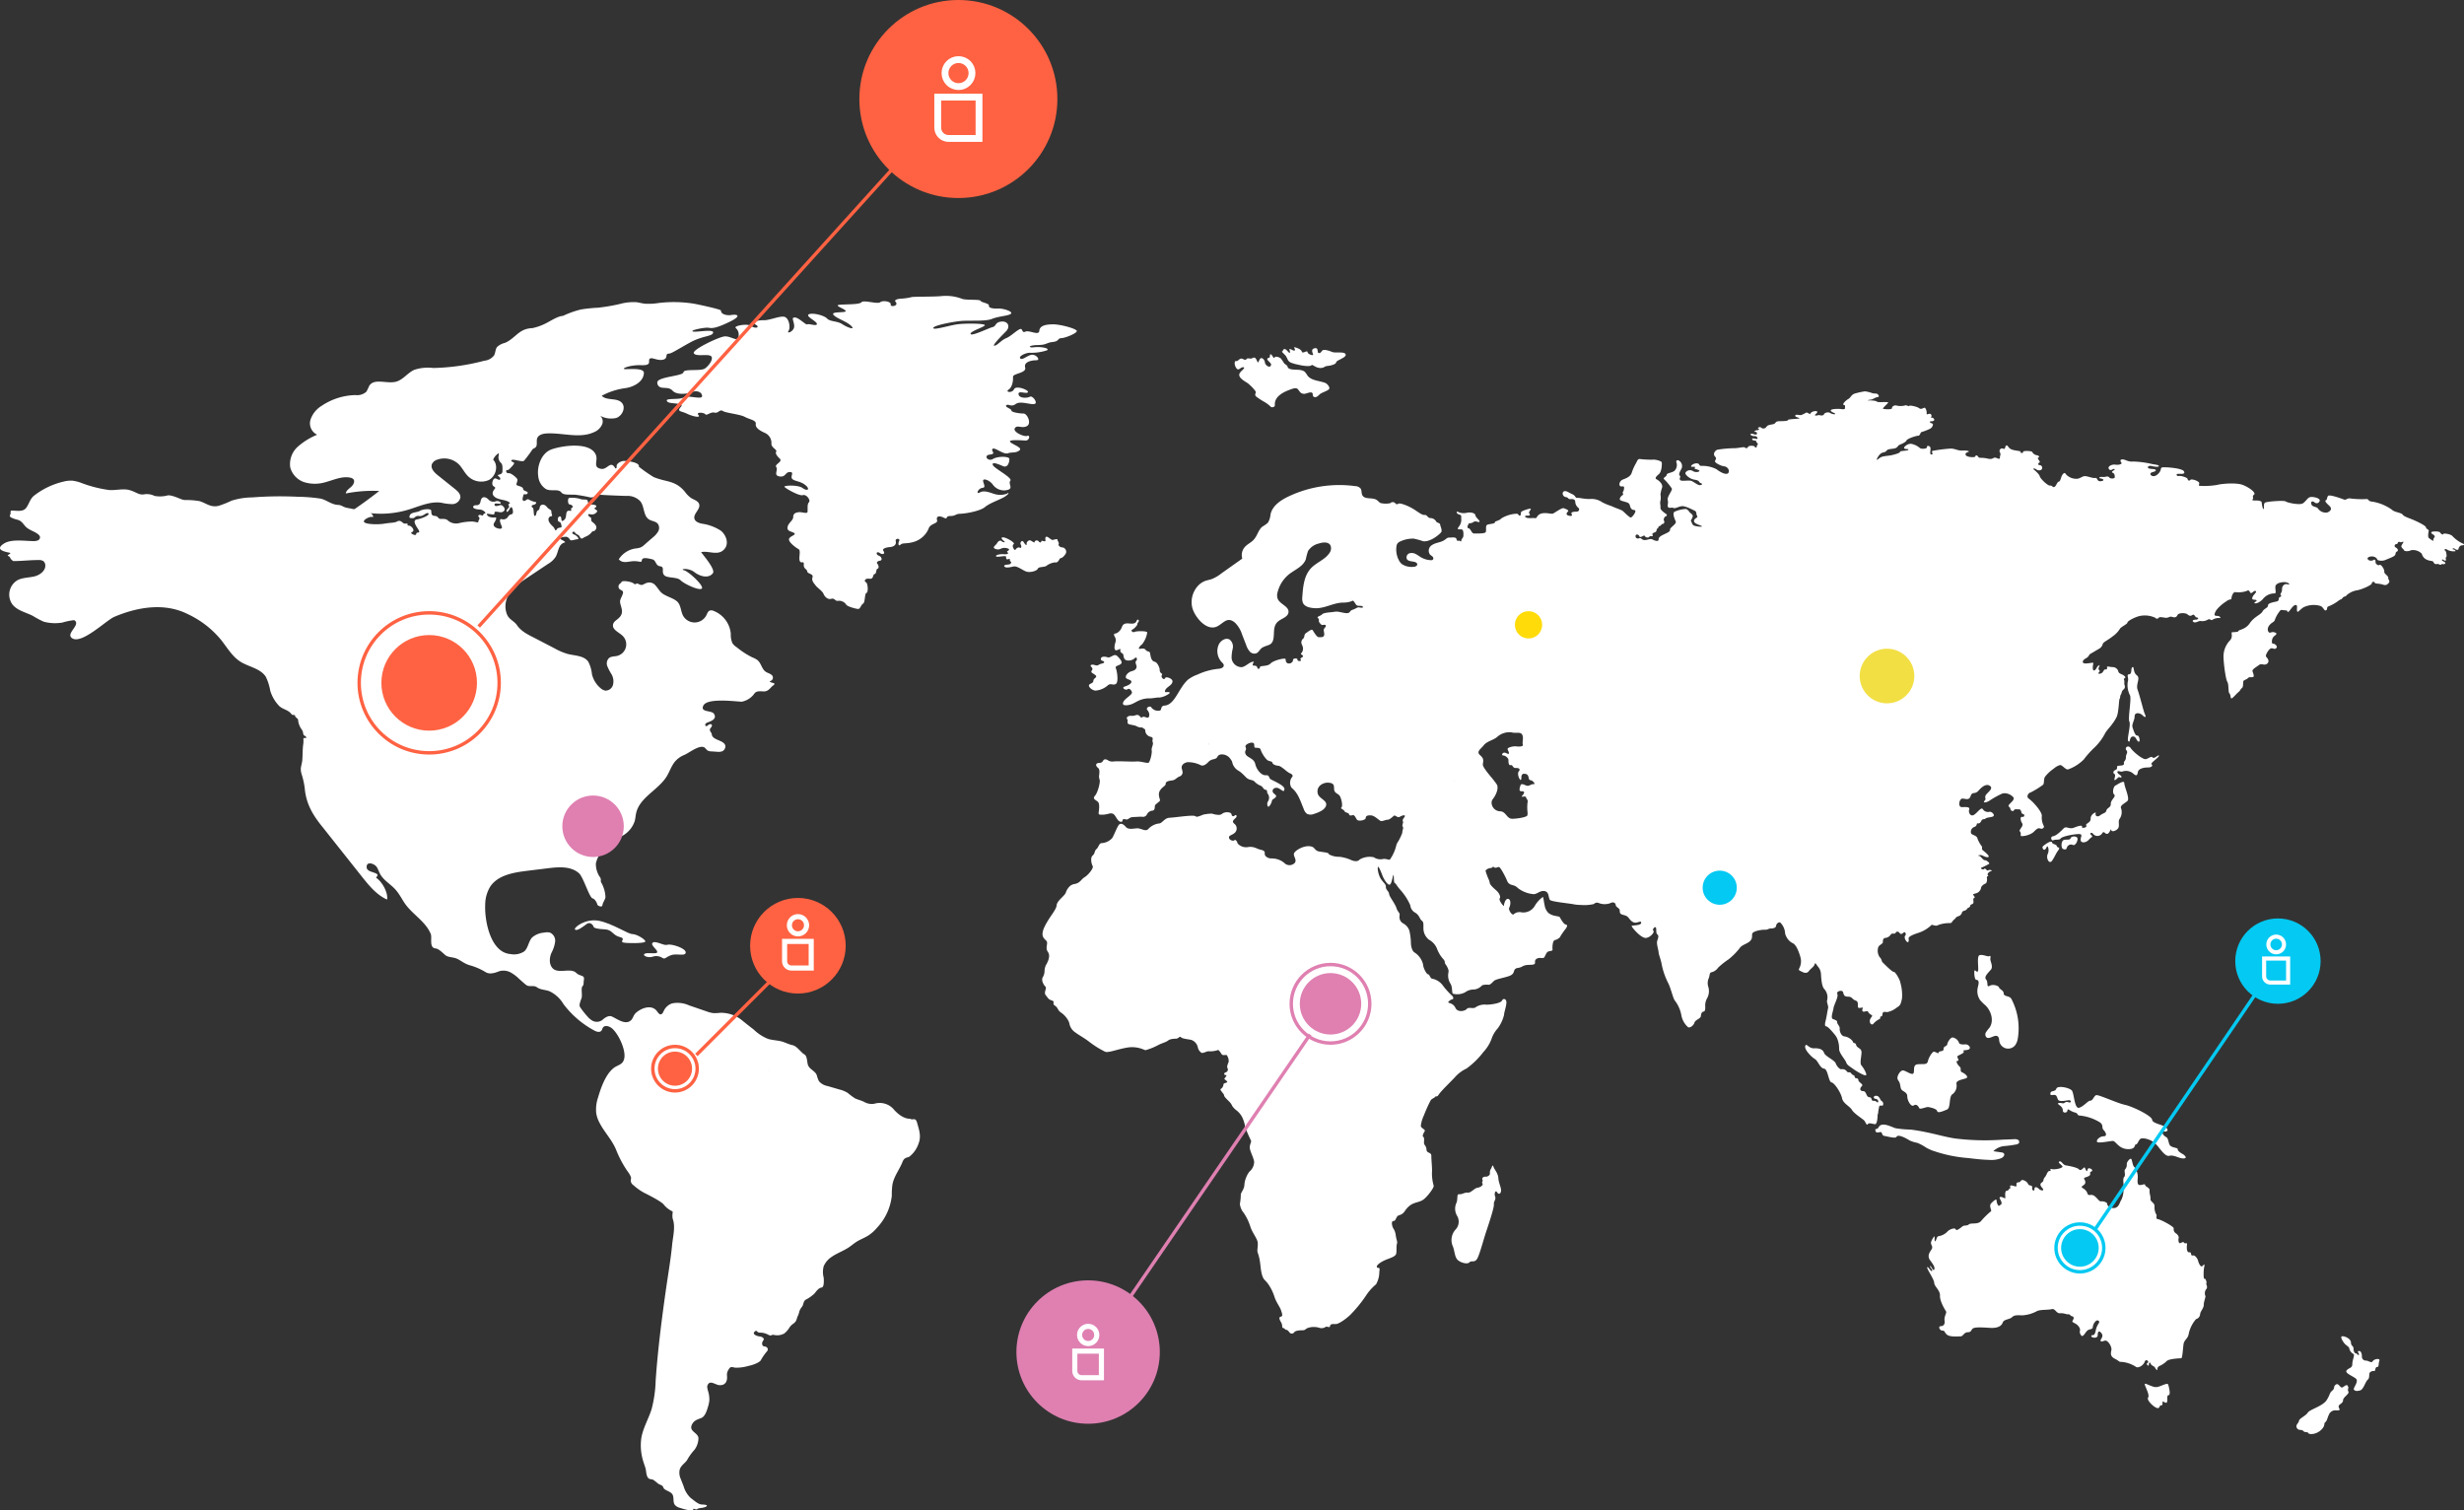 <svg xmlns="http://www.w3.org/2000/svg" width="721.708" height="442.352" viewBox="0 0 721.708 442.352">
  <rect x="0" y="0" width="721.708" height="442.352" fill="#333333" stroke="none"/>
  <g id="Group_679" data-name="Group 679" transform="translate(-982.292 -166)">
    <g id="Map" transform="translate(982.34 252.639)">
      <path id="Path_601" data-name="Path 601" d="M170.513,156.355a3.3,3.3,0,0,1,2.787.361.439.439,0,0,0,.155.077c.71.361.89-.348,2.49-.89s4.193.452,4.193-.8-4.283-2.58-5.354-2.219a2.129,2.129,0,0,1-1.084-.065c-1.135-.3-2.58-1.019-3.187-.568-.89.632,1.29,1.961,1.29,2.761s-3.574-.142-3.87.722c-.168.439,1.29,1.058,2.58.619" transform="translate(20.656 37.197)" fill="#fff"/>
      <path id="Path_602" data-name="Path 602" d="M244.227,290.338v0m.219-.348a1.294,1.294,0,0,0-.116.168.659.659,0,0,1,.116-.168m-12.2-18.345h0m-.129,0a.49.49,0,0,0-.258.1.49.49,0,0,1,.258-.1m-6.27,1.071h0m-.761.555h0m-16.436-45.528a.348.348,0,0,1,0,.168.349.349,0,0,0,0-.168m-.245-.4.129.206-.129-.206m.077.98a.632.632,0,0,0,.206-.271.632.632,0,0,1-.206.271M208,226.89a1.545,1.545,0,0,1,.142.155l-.232-.258.09.1m39.3-4.193a2.635,2.635,0,0,1-.581-.129h0l.516.116m.49,0a.71.71,0,0,1-.413,0,.71.71,0,0,0,.413,0m-1.677,65.409c0,.077-.116.142-.168.206a1.9,1.9,0,0,0,.168-.206m-.426.516-.271.3.271-.3m-.387.426-.542.581.542-.581m-.581.632c0,.065-.116.129-.168.206s.116-.142.168-.206m-11.546-17.958a2.823,2.823,0,0,0-.464,0,2.823,2.823,0,0,1,.464,0m1.1.1h0m4.051-54.843a.374.374,0,0,1-.181.1.374.374,0,0,0,.181-.1m.5-.826h0m.116-.116h0m.194-.09a.9.9,0,0,1,.271,0,.9.9,0,0,0-.271,0m-.748.942.065-.077-.065.077m7.238,5.6h0m.684,0h0m-.361,0h0m5.16,53.552a.439.439,0,0,0-.194-.232.439.439,0,0,1,.193.232m.335-53.965.168.077-.168-.077m.516.142h0m-.813,54.688a2.389,2.389,0,0,0,0-.3,2.4,2.4,0,0,1,0,.3m-.09.581v0m-.155.8.116-.581-.116.581m-.1.542a2.882,2.882,0,0,1,0-.3,2.881,2.881,0,0,0,0,.3m0,.477v0m.348-57.5.142.129-.142-.129m.09,54.61a1.4,1.4,0,0,0,0-.245,1.393,1.393,0,0,1,0,.245m-6.992-10.321a1.214,1.214,0,0,1-.129.3,1.214,1.214,0,0,0,.129-.3m-.516.735h0a.619.619,0,0,1-.335.116.658.658,0,0,0,.348-.116m.593-1.368a1.29,1.29,0,0,1,0,.49,1.29,1.29,0,0,0,0-.49m-.5,1.29.206-.206-.206.206m-20.487-43.864h0m1.045,50.779h0m.348-.155h0m-.7.232h0m-2.941-10.489a4.035,4.035,0,0,1-.335-.323,4.035,4.035,0,0,0,.335.323m-.568-.645a1.56,1.56,0,0,0,.181.258,1.56,1.56,0,0,1-.181-.258m-.426-13.882h0m-.658,0h0m0-13.83c-.361,0-.7-.206-1.109-.142.413,0,.748.168,1.109.142m-1.135-.129h0m-.232.077a.98.98,0,0,0-.258.168.98.98,0,0,1,.258-.168m3.251,14.075a3.866,3.866,0,0,0-.658-.155,3.866,3.866,0,0,1,.658.155m2.58-26.2h0m.568-.206h0M224.992,222.246Zm-45.27-32.382h0m.606,0h0m-1.742,0h0m0,0h0m2.413,0h0m-.258,0h0m.142,6.051h0m.194-.258-17.081-23a.9.9,0,0,0-.387-.077.9.9,0,0,1,.387.077m124.47,64.17c-.89,0-2.58-.181-4.812-2.58a5.444,5.444,0,0,0-5.883-1.832,4.5,4.5,0,0,1-3.032-.593c-.851-.413-1.806-.606-2.658-1.032A21.827,21.827,0,0,1,270,229.225a8.4,8.4,0,0,0-2.464-1.006l-3.5-1.019a4.154,4.154,0,0,1-2.464-1.419,8.865,8.865,0,0,1-.632-1.755c-.5-1.29-2.116-1.651-2.58-2.993-.284-.8-.194-2.658-1.071-3.1s-2.129-2.413-3.432-2.683c-1.109-.232-2.129-.8-3.238-1.1s-2.58-.348-3.87-.71a12.9,12.9,0,0,1-4.283-2.774c-1.1-.839-2.193-1.7-3.277-2.58a9.7,9.7,0,0,0-6.631-2.309,12.8,12.8,0,0,1-1.858.09,8.166,8.166,0,0,1-1.987-.5l-5.16-1.767a8.14,8.14,0,0,0-4.941-.593,4.09,4.09,0,0,0-2.477,2.193c-.194.426-.4.955-.864,1.019s-.839-.516-1.148-.942c-1.587-2.116-4.786-.839-6.3.658-.568.568-.71,1.471-1.29,2.025-1.677,1.5-3.974-.387-5.612-1.109-.8-.361-1.819.129-2.851,1.071a2.684,2.684,0,0,1-3.212-.09,5.006,5.006,0,0,1-1.032-.929,26.869,26.869,0,0,1-1.987-2.477,4.887,4.887,0,0,1-.271-.426c-.31-.581.219-1.742.49-2.58s-.232-2.89.258-3.419.232-.851.452-2.1a.969.969,0,0,0,0-.193c0-.98-1.29-.671-2.232-1.587-2.013-2.025-6.863,1.38-7.741-3.083a5.38,5.38,0,0,1,.581-3.109,9.341,9.341,0,0,0,.942-3.058,2.58,2.58,0,0,0-1.5-2.58,3.729,3.729,0,0,0-1.767,0,6,6,0,0,0-3.47,1.406c-1.084,1.148-1.135,3.045-2.322,4.09a5.457,5.457,0,0,1-4.051.774c-5.818-.452-7.6-9.727-7.379-14.462a10.321,10.321,0,0,1,1.471-5.289c2.206-3.328,6.683-4.115,10.643-4.606l6.3-.774c3.122-.387,6.657-.645,9.031,1.445,1.29,1.1,3.045,7.134,4,7.379.71.181,1.29,1.29,1.368,1.742s1.432,1.019,1.522.258.8-1.638.89-2.361a9.534,9.534,0,0,0-1.109-4.051c-.581-.8.129-.98-.581-1.909A6.786,6.786,0,0,1,196.248,162a8.347,8.347,0,0,1,2.374-4.18c.748-.671,1.6-.31,1.78-1.032.413-1.638,2.671-2.142,3.87-3.006a7.65,7.65,0,0,0,3.354-4.193c.206-.748.232-1.535.413-2.3,1.045-4.683,6.592-6.8,9.031-10.889.748-1.29,1.213-2.658,2.077-3.87a6.85,6.85,0,0,1,2.941-2.258c1.393-.542,4.773-3.367,6.141-2.064a8.233,8.233,0,0,0,.658.684,2.271,2.271,0,0,0,1.213.31l1.7.116a3.2,3.2,0,0,0,1.445-.142,1.6,1.6,0,0,0,.929-1.5c-.1-1.755-3.793-1.69-3.961-3.393-.09-.839-1.071-1.109-.271-2.038s-.142-1.38-.89-.671-1.213-.4-.181-.8,2.954-1.019,1.961-2.58c-.684-1.084-4.077-.348-3.122-2.374,1.084-2.309,8.889-1.29,11.237-1.161a5.935,5.935,0,0,0,3.6-2.219c.581-.89,1.29-.89,2.774-.8s2.09-1.213,2.8-1.7.452-.71-.181-.839a1.29,1.29,0,0,1-.839-.477,1.019,1.019,0,0,0,.542-1.871c-.49-.4-1.161-.529-1.677-.89-1.148-.8-1.29-2.49-2.387-3.393a6.258,6.258,0,0,0-1.509-.8,23.673,23.673,0,0,1-4.541-2.941,4.386,4.386,0,0,1-1.29-1.213,6.3,6.3,0,0,1-.477-2.787,7.96,7.96,0,0,0-4.993-6.657,1.651,1.651,0,0,0-1.161-.116c-.555.219-.748.877-1.019,1.419a3.87,3.87,0,0,1-6.85,0c-.632-1.29-.593-2.825-1.5-3.87s-2.941-1.522-4.27-2.387c-1.045-.671-1.393-1.574-2.193-2.425a2.322,2.322,0,0,0-2.671-.813c-.542.129-.98.568-1.535.581s-1.109-.671-1.561-.323-.49-.219-1.6-.529-2.58-.4-2.671,0-.98.529-.851,1.471,1.071.748,1.29,1.38-.877,2.051-.851,2.864c.064,1.29,1.006,2.58.323,3.935s-2.219,1.613-2.387,2.877c-.181,1.471,1.716,2.167,2.8,3.2a3.483,3.483,0,0,1-1.626,5.909c-.8.181-1.716.1-2.348.632a2.206,2.206,0,0,0-.49,2.374,14.192,14.192,0,0,0,1.187,2.284,4.18,4.18,0,0,1,.5,3.07,2.258,2.258,0,0,1-2.322,1.793,3.006,3.006,0,0,1-1.29-.658,7.741,7.741,0,0,1-2.58-4.141,10.231,10.231,0,0,0-1.071-3.664c-1.29-1.806-3.87-1.729-6.038-2.271a18.229,18.229,0,0,1-3.793-1.613l-5.56-2.89c-2.064-1.058-4.141-1.987-5.457-3.87-.864-1.29-2.219-1.613-2.9-3.058a6.36,6.36,0,0,1,.193-5.431c1.29-2.451,3.638-4.09,5.922-5.612l5.805-3.87a6.554,6.554,0,0,0,2.284-2.116c.864-1.535.71-3.78,2.787-4.219-.31-.542-.877-.555-1.368-.968s.851-.671,1.561-.671,1.019.632,1.29.942,1.522-.219,2.142-.219-.09-1.032-1.109-1.432,0-1.161.348-.529,1.032.49,1.38,1.2c.529,1.045.851.361,1.742,0a4.18,4.18,0,0,0,1.806-1.355c.49-.529.581.09,1.148-.748s-.258-1.651-.98-2.193,0-1.058-.658-1.419-.851-1.032,0-.851a1.806,1.806,0,0,0,2-.71c.413-.619-1.29-.761-.529-1.2s.129-.89-.671-.89-1.471-.4-1.509-1.071-1.432-.232-2.271-.632a8.089,8.089,0,0,0-3.174-.258c-.439,0-.49,1.871.181,1.909s1.2.761.632.98.09.942-.361.89-1.161-.258-1.29.89-.232,1.613-.98,2.013-.181-1.29-.89-1.29-.8,1.432-.271,1.561.619.581.761,1.29-.98.168-1.432.98-.49-.361-1.109-.89-1.38-1.432-1.29-2.1a.89.89,0,0,1,.851-.89c.49-.09,0-.529,0-1.29s-.619-.542-1.29-1.393-1.471-.839-1.871-.439-.142,1.161-.761,1.419-.361,1.522-.89,1.613-.219-2.193-.671-2.413-.4-.748.271-.839,1.071-.813.49-.813a6.7,6.7,0,0,1-2.013-.8c-.4-.181-1.071.761-1.509.4s0-1.29.09-1.729.71.219,1.161-.4-1.29-.632-1.29-1.29-1.29-.839-1.78-1.071.31-1.29.09-1.78-1.884-1.909-2.58-1.78-.89-.929-.49-.89.71-.219,1.471-1.071.851-1.109.31-1.29-.8-.71.142-.671,2.58.671,3.122.271a39.247,39.247,0,0,0,2.89-3.974c.671-.929-.49-1.019-2.09-.89s-1.961-.619-3.3-.71a9.3,9.3,0,0,0-4.193.671c-.348.4.671.761.542,1.2s-.942-.31-1.29-.129.129.761,0,2.309a2.206,2.206,0,0,0,.748,2.232c.452.581.361,1.29.361,2.322s-.942.929-1.29,1.161.8.568.632,1.2-1.122-.361-1.651-.181-.98,1.69-.4,2.18.8.4.348.98-.929,1.432.142,2.271,3.032.761,4.051,1.432-.439.271,0,1.019-.671,1.032-.632,1.613.452.271.98-.722.942.271.89,1.122-.8.348-1.38,1.2a1.613,1.613,0,0,1-1.961.8c-.839-.168-.348,1.213,0,1.961s-.09,1.032-1.071.761-1.561-.89-1.071-1.651.851-1.651.271-1.561-1.909,0-2.309-.658.258-.361,1.471-.232.168-.8,1.058-.8,1.561.49,2.322-.181-.49-1.961-1.109-1.729-1.613.49-1.613-.142,1.071-.181,1.651-.31-.31-.942-1.2-.71a1.961,1.961,0,0,1-2.232-.49c-.71-.761-2-1.213-2.309.529s-1.561.8-2.051,1.38.581.98,1.78,1.032,2.09,1.148,1.509,1.148-.31.851-.929.542-1.29,0-.8.529-.181.761-.142,1.29-.929,0-1.871,0a16.333,16.333,0,0,0-3.87.49,3.677,3.677,0,0,1-3.161-.761c-.542-.568-1.29-.49-2.142-.49s-.619-.839-1.78-.89-.89-1.019-1.019-1.6-2.451-.4-3.3.129-2.5.323-2.941,1.29.4.839.89.839c.684,0,.619-.8,1.871-.619s2.142-1.29,2.671-.761-2.142,1.561-3.29,1.742-.89,1.109.219,2.761-.49.71-.49,1.509-2.09-.258-1.29-.529.452-1.122-.219-1.651-1.109,0-1.019-.581-.722,0-1.29-.439-.942-.89-1.78-.452-1.832.31-3.7.632-5.3.219-5.922-.413,1.6-1.729,2.271-1.548.258-.722-.761-1.522-3.3-1.29-3.251-.8-1.29,0-2.941-.271-1.871-.89-2.941-.929c-2.038-.09-3.316-1.419-5.16-1.845a47.2,47.2,0,0,0-6.683-.542,106.09,106.09,0,0,0-13.314.181,20.977,20.977,0,0,0-6.076.955,28.383,28.383,0,0,1-3.87,1.535c-2.335.5-3.5-.774-5.522-1.393a22.757,22.757,0,0,0-4.309-.323,4.089,4.089,0,0,1-.864-.181c-1.29-.49-3.212-1.38-4.232-1.161a8.5,8.5,0,0,1-3.793.129,5.006,5.006,0,0,0-3.161-.439c-1.471.219-2.4-.813-4.27-1.29s-3.948.168-5.909,0a36.858,36.858,0,0,1-7.87-1.987A11.611,11.611,0,0,0,43,49.926a8.321,8.321,0,0,0-2.761.284,22.229,22.229,0,0,0-8.592,4.128c-1.29,1.045-1.587,3.019-2.58,3.87s-2.722.464-3.87.464c-.671,0-.181.748-.529,1.29s.4.929,2.219,1.419c1.419.374,1.755,1.626,2.787,2.387S31.8,64.8,32.753,65.523a1.574,1.574,0,0,1,.684.877,1.019,1.019,0,0,1-.632,1.006,3.148,3.148,0,0,1-1.29.206c-2.4,0-6.451-.671-8.605.7-2.709,1.716-.219,2.335,1.587,2.7.877.181-1.071.761-.361.98s.4.89,1.509,1.471c2.451,0,4.825-.31,7.354-.3a2.322,2.322,0,0,1,1.393.3,1.548,1.548,0,0,1,.581,1.084c.194,1.69-1.535,3.006-3.187,3.406s-3.457.323-4.967,1.122a4.9,4.9,0,0,0-1.445,7.121c1.445,1.793,3.87,2.258,5.973,3.328a26.523,26.523,0,0,0,3.161,1.69,12.811,12.811,0,0,0,5.47.258,19.354,19.354,0,0,1,3.457-.71c2.18,1.29-2.58,3.87-.658,5.251,2.761,2.025,9.985-5.16,12.385-6.205,6.786-2.877,14.72-4.257,21.6-.787a27.918,27.918,0,0,1,9.74,7.573c1.767,2.232,3.225,4.812,5.625,6.334s5.831,1.961,7.431,4.4a14.811,14.811,0,0,1,1.29,4.025,10.837,10.837,0,0,0,2.709,4.619c1.161,1.019,2.58,1.019,3.561,2.361.31.4,1.019,0,1.019.439s.71.684.89,1.135a.722.722,0,0,1,0,.155,5.612,5.612,0,0,0,1.019,2.683c.71.929.219,1.509.89,1.871s.632.761,0,.671-.181.49-.4,1.819-.181,4.1-.31,4.954c-.271,1.677-.645,2.051-.206,3.7a22.925,22.925,0,0,1,.942,4.167c.374,4.464,2.245,7.741,5.006,11.159l11.7,14.746c2.1,2.645,4.335,5.393,7.418,6.773.361-1.961-1.406-5.16-3.07-6.283-.4-.271.581-.671.219-1.071-.671-.761-2.993-.684-3.122-2.038-.181-1.987,2.309-1.148,2.954-.129.413.645.632,1.38.993,2.051,1.006,1.832,2.98,2.9,4.386,4.438s2.013,3.058,3.109,4.528c2.271,3.032,5.9,5.07,7.328,8.579.452,1.071-.555,4.051,1.38,4.232.98.09,2.09,1.29,2.89,1.961s2.013.529,3.212.98,2.232,1.509,3.974,2a18.243,18.243,0,0,1,4.541,1.961c1.109.722,2.49.413,4.051-.219a4.451,4.451,0,0,1,3.664.542,11.07,11.07,0,0,1,2.154,1.677c.89.787,1.78,1.613,2.206,1.884.851.529,2.232,0,2.812.49h.065c1.161.916,2.58.761,3.87,1.29a9.508,9.508,0,0,1,4.051,3.741,27.776,27.776,0,0,0,9.031,7.741c.684.374,1.651.658,2.116,0,.181-.232.219-.555.387-.813.542-.89,1.935-.464,2.722.219,1.871,1.626,4.038,6.218,3.561,8.708-.413,2.1-2,1.845-3.393,3.1-2.193,1.948-3.47,5.6-4.27,8.334a10.837,10.837,0,0,0-.555,4.7,8.941,8.941,0,0,0,.942,2.735c1.484,2.9,3.638,4.941,4.89,7.986a32.058,32.058,0,0,0,3.109,5.935c.98,1.29,1.432,2.232,1.213,2.58a1.678,1.678,0,0,0,.761,1.832,15.74,15.74,0,0,0,3.161,2.232c1.871.929,5.3,2.709,5.793,3.561a7.3,7.3,0,0,0,2.4,1.832c.09,0,.116.181.116.374a5.665,5.665,0,0,0,0,1.806c.877,2.206.077,5.277-.142,7.521-.413,4.244-1.135,8.476-1.755,12.708-1.29,9.031-2.451,18.062-3.083,27.157a36.78,36.78,0,0,1-1.174,8.321c-.877,2.877-2.516,5.522-3.019,8.489a15.6,15.6,0,0,0,.645,7.134c.193.645.452,1.29.619,1.948s.155,2.129.813,2.735c.361.323.942.258,1.38.439a14.727,14.727,0,0,1,1.445,1.135c.529.348.955.361,1.29.722s.232.555.452.761c.606.593,1.729.8,2.309,1.471.787.916.142,2.335.877,3.29a2.8,2.8,0,0,0,1.445.851c.581.181,3.728,1.226,3.935.439,0-.193.181-.181.335-.129s.645.3.916,0,1.78-.219,2.5-.671-.232-.581-1.29-.619-2.348-1.29-3.2-1.9a7.392,7.392,0,0,1-2.09-3.445l-.89-2.258a4.373,4.373,0,0,1-.3-2.425c.258-1.29,1.432-1.935,2.142-2.877a15.882,15.882,0,0,1,2.219-3.109,5.857,5.857,0,0,0,1.174-3.457c-.181-1.664-2.993-1.935-1.845-4.064.619-1.135,1.561-1.368,2.658-1.793s1.638-2.1,1.987-3.328a9.46,9.46,0,0,0,.387-1.793,8.282,8.282,0,0,0-.129-1.78c-.09-.671-.658-1.987-.439-2.58.632-1.845,2.284-.232,3.509-.142,1.651.1,2.361-1.019,2.245-2.58a5.021,5.021,0,0,1,0-.877,2.671,2.671,0,0,1,.387-1.006c.619-1.135.955-.839,1.974-.671a12,12,0,0,0,3.754-.464c2.18-.452,3.7-1.29,3.87-1.871a15.778,15.778,0,0,1,1.832-2.58c.31-.542,0-1.213-.851-1.29s-.851-1.161-.361-1.742-.258-1.109-1.109-1.2-2.18-.671-1.432-1.38c.374-.348.542-.271.722-.116a.981.981,0,0,0,.8.387,5.005,5.005,0,0,1,2.58.671c.98.439.632-.142,1.561,0a4.322,4.322,0,0,0,3.032-.413,6.735,6.735,0,0,0,1.6-1.871,4.3,4.3,0,0,1,.942-.929c1.29-.89.929-1.432,1.509-2.49a7.133,7.133,0,0,0,.4-1.29,4.76,4.76,0,0,1,.774-1.29c.516-.787.271-1.535,1.135-2.077a10.141,10.141,0,0,0,2.477-1.755c.581-.671,1.161-1.638,2.129-1.767.671-.09.671-1.742.581-2.89a6.514,6.514,0,0,1,0-3.341,6.282,6.282,0,0,1,2.361-2.761c1.548-1.071,3.367-1.69,4.941-2.735.877-.581,1.664-1.29,2.58-1.832s2.271-1.071,3.316-1.755a11.857,11.857,0,0,0,2.425-2.193,16.242,16.242,0,0,0,4.335-9.4,19.889,19.889,0,0,1,.168-3.161c.413-2.477,2.077-4.451,2.967-6.734.49-1.29,1.29-1.2,1.922-1.471a8.115,8.115,0,0,0,2.8-3.961c.852-2.193,0-4.322-.4-5.844s-.851-1.2-1.742-1.161" transform="translate(-21.76 4.23)" fill="#fff"/>
      <path id="Path_603" data-name="Path 603" d="M172.836,153.4c.361-.439-2.4-2.219-3.741-2.219s-5.7-3.032-9.715-3.87-7.508,1.987-7.134,2.49c.542.71,2.5-.89,3.483-1.6s1.871.348,1.961.8,1.29.71,3.38.8,2.322,1.78,4.283,2.232,0,1.29.98,1.6,6.141.271,6.451-.181" transform="translate(16.101 35.762)" fill="#fff"/>
      <path id="Path_604" data-name="Path 604" d="M273.465,63.293a5.818,5.818,0,0,1-3.561.181c-1.187-.3-3.1-1.29-4.451-.529s-.542-1.135.593-1.29.645-.71.348-1.9,1.909-.413,2.851.955a4.038,4.038,0,0,0,4.4,1.484c1.613-.477,0-1.78.71-2.671s-4.928-3.69-5.16-4.644,1.432-.3,2.967.361,1.909-1.29,1.909-2.077-3.328-.89-4.812,0-2.916-1.071-.89-1.29.168-1.071.774-1.664,3.148,1.716,4.451,1.29,2.258,0,3.393-.826-2.025-1.729-2.683-2.5,3.277-.477,4.464-.413,1.484-1.729.529-1.368-4.335-1.187-3.625-2.258,2.025.181,3.509-.593.116-3.69-.955-3.69-3.561-.348-3.561-.89-2.077-1.006-1.484-1.535,1.368.645,2.735-.361,4.219.232,5.457,0-.529-2.58-1.29-2.142-3.148.529-3.328-.71,2.309,0,2.735-.593-3.457-2.142-4.051-.89-2.722.826-1.6.116,1.368-2.735,1.29-3.741,4.038-1.071,3.561-2.735,1.909-2.129,3.277-2.129-.064-1.78-1.367-1.6-2.671,1.664-3.328,1.071,1.548-1.664,2.735-1.664a14.346,14.346,0,0,0,5.057-.71c1.006-.593-1.793-1.135-3.69-.9s-1.9-.593.955-.645,2.374-.658,4.4-.89,1.355-1.071,2.58-1.135,4.515-1.419,4.515-2.077-4.7-1.961-6.889-1.961-3.986.361-4.1,1.9-2.916-.3-4.1.245-.593-1.29-1.78-.658-2.49,2.025-3.87,2.58-2.49,2.077-3.38,2.193,1.9-2.735,3.328-4.154.645-3.1-1.29-2.916-1.484,1.368-2.58,1.613-6.18,2.787-6.451,2.013,4.219-2.077,4.167-2.58-5.651-.593-8.141-.232-6.9,1.78-6.954,1.071,5.16-1.729,7.741-2.025,7.418.181,9.444-.645,5.044-.89,5.586-1.548-2.322-1.548-3.741-1.484-2.851-.116-2.735-.839-2.206-.89-2.438-1.419-4.644-.1-5.6-.658a13.353,13.353,0,0,0-6.115-.71c-2.374.181-7.25.116-8.373.245a17.662,17.662,0,0,1-2.851.464c-1.019,0-2.58.31-1.961.955,1.071,1.187-1.613,1.664-1.432.774s-2.309-1.29-3.083-.658-4.877-.761-5.47,0-5.289.542-6.657.774,2.142,1.29,2.025,1.845-4.464,0-3.574,1.071,3.741,1.845,5.16,3.212-1.071.529-2.58-.477-3.509-.658-4.464-1.664-4.515-1.78-5.406-1.187,2.438,2.013,2.438,2.787-2.374-.181-2.8.116-2.49-2.013-3.677-2.013-.181,1.071-.181,2.58-2.309,2.374-1.664,1.368.181-3.625-1.071-4.1-4.451,1.006-6.115.955-3.87.464-2.438,1.29-.065,1.29-1.29.413-5.354,0-4.515.593a2.58,2.58,0,0,1,.593,3.032c-.542.71-2.258-.71-3.87-.593s-9.56,3.87-9.031,4.928,3.87.181,4.928.774-.361,2.8-1.664,3.69-6.18,0-6.3,1.122-7.663,1.29-7.663,2.98a1.445,1.445,0,0,0,1.187,1.484c1.058.232,2.374-.116,3.328.955s3.625,1.122,5.457.413,3.212.116,3.148,1.187-4.154-.413-5.406.348-5.16.129-4.928.955,2.077.658,3.625.955.116.955,0,1.6.826.542,2.374,1.29,4.1,1.29,3.264.348,1.613-.774,2.025-.232,1.548-.774,2.671-.477,1.548-1.071,2.438-.477,5.044.955,6.451,1.729,3.38.942,3.212,2.077,1.187,1.961,2.787,2.671a3.212,3.212,0,0,1,1.793,3.187c0,1.019,1.716,1.729,1.419,2.206s0,1.122,1.019,2.077-1.664,1.664-1.019,2.5-.942,2.425.955,2.722,1.6-1.29,3.032-1.29,0,1.29.71,2.025,2.387.593,3.87,1.832.529,1.845-.839.839-5.341-.774-5.341-.413,4.4,2.851,5.406,2.49,2.374,1.484,1.78,2.077-.3,2.09-.413,2.8-1.613,0-2.58.116-1.613.413-1.613,1.419-1.484,1.729-1.664,2.98,1.187,1.187,1.961,1.716-1.419.89-1.535,1.793,2.013,2.49,2.787,2.9,0,2.438.361,3.445,1.29-.232,1.187,1.071.942,1.29,1.006,2.025,1.909.658,1.548,1.716.529,1.845.955,2.438,1.961,1.613,2.258,2.387,1.187,1.78,2.258,1.484,1.122.71,1.961.593a2.513,2.513,0,0,1,2.374,1.006c.245.658,2.787,1.29,3.5,1.368s.839-1.187,1.5-1.548.413-2.967,1.006-3.148.413-2.916-.181-3.148-.348-1.187,1.019-1.006.89-1.2,1.535-1.368.361-1.432.839-1.548.413-.955,0-1.432.065-.826.774-.942.542-1.135-.413-1.484-.658-1.432.3-.774,1.664.181,1.122-.542.658-1.071,1.909-1.187,1.9-.774,1.664-1.716,1.419-.9,1.006-.065-.181,1.664.413,1.071,1.729-.181,3.754-.774A6.851,6.851,0,0,0,250.4,73.6c.477-1.613,2.787-1.432,2.49-2.5s.426-1.484,1.909-.774.3-.464,1.961-.464,1.368-.606,2.967-.658,5.767-.774,7.186-1.961,4.464-2.206,5.7-2.967,1.548-1.432.774-1.019" transform="translate(21.532 -5.37)" fill="#fff"/>
      <path id="Path_605" data-name="Path 605" d="M179.833,49.3a16.152,16.152,0,0,1-2.1-.71,43.751,43.751,0,0,1-4.335-3.032c.361-1.29-3.3-1.69-4.283-1.69s-2.4.8-2.219,1.69a.4.4,0,0,1-.361.516c-1.419-2.58-2.309.4-4.141.116-2.58-.4-.942-2.322-1.535-3.974-1.484-4.025-9.689-2.916-13.043-1.729-2.967,1.045-4.361,5.031-3.87,7.934a4.954,4.954,0,0,0,2.154,3.625c1.484.9,3.664-.181,4.644,1.084.632.8,2.322.542,4.012.632a40.151,40.151,0,0,1,4.464.8,2.464,2.464,0,0,0,2.038-.89c-.09.155,7.934.439,8.528.439a5.161,5.161,0,0,1,4.025,1.548c1.29,1.587.839,4.27,2.58,5.354.826.516,1.987.516,2.58,1.29a2.09,2.09,0,0,1,.09,2.206,6.18,6.18,0,0,1-1.535,1.742c-.839.722-1.677,1.445-2.5,2.18a4.154,4.154,0,0,1-1.122.774,6.334,6.334,0,0,1-1.471.3,7.018,7.018,0,0,0-4.915,3.174c1.29,1.471,3.083.439,4.825.542s1.78.529,1.961-.361,1.871-.452,3.032-.181.89,1.871,2.322,2.051.258,1.6,1.148,2.58,3.754.439,4.812,1.509,5.612,3.2,6.244,2.4-3.87-4.993-5.251-5.341,1.29-.8,3.019.529,4.193,1.961,5.444.361c.839-1.071-2.58-5.006-3.432-6.18,2.206-.555,5.083,1.29,6.9-1.006,1.29-1.561.439-4.025-1.122-5.277a13.6,13.6,0,0,0-5.56-2.064c-.89-.194-1.909-.542-2.167-1.419-.439-1.484,1.806-2.774,1.38-4.27-.284-1.019-1.574-1.29-2.464-1.884a8.4,8.4,0,0,1-1.755-1.819c-2.3-2.722-4.451-2.838-7.005-3.535" transform="translate(13.672 4.497)" fill="#fff"/>
      <path id="Path_606" data-name="Path 606" d="M158.286,14.413l-.645.1c-3.238.439-4.309,3.058-7.16,4.244a4.993,4.993,0,0,0-2.283,1.2c-.529.71-.439,1.7-.877,2.464a4.115,4.115,0,0,1-2.851,1.548A63.021,63.021,0,0,1,129.477,26.1a12.592,12.592,0,0,0-5.56.555c-1.948.89-3.277,2.941-5.354,3.47-2.683.684-6.373-1.135-7.818,1.226a17.318,17.318,0,0,1-.826,1.7,4.038,4.038,0,0,1-3.2.98,18.513,18.513,0,0,0-9.934,3.174,7.521,7.521,0,0,0-3.225,4.038,3.677,3.677,0,0,0,1.948,4.4,20.242,20.242,0,0,0-5.7,3.535,6.838,6.838,0,0,0-2.18,6.064,6.257,6.257,0,0,0,4.206,4.335,10.747,10.747,0,0,0,6.218-.064c2.361-.645,4.748-1.793,7.147-1.29a1.613,1.613,0,0,1,.9.439c.581.645,0,1.664-.619,2.232s-1.5,1.1-1.587,1.961a40.355,40.355,0,0,1,9.8-.735q-3.638,2.864-7.508,5.5a27.892,27.892,0,0,0,15.959,0c3.174-.955,6.347-2.5,9.637-2.077a16.088,16.088,0,0,0,3.3.426,2.425,2.425,0,0,0,2.374-1.922c.09-1.071-.839-1.909-1.677-2.58L130.819,57.5c-1.019-.813-2.167-2.025-1.69-3.251a2.438,2.438,0,0,1,1.522-1.29A6.128,6.128,0,0,1,137.1,54.42c.851.9,1.406,2.038,2.219,2.967a5.522,5.522,0,0,0,6.451,1.535c2.1-1.071,2.929-4.27,1.29-5.96.761-1.909,2.954-2.851,5.006-3.045s4.128.155,6.167-.077a1.961,1.961,0,0,0,1.29-.542c.581-.671.129-1.755.426-2.58.348-1.032,1.638-1.38,2.735-1.445,4.67-.271,9.65,1.587,13.907-.374a4.322,4.322,0,0,0,2.425-2.387,2.245,2.245,0,0,0-1.29-2.838,6.76,6.76,0,0,0,5.354,1.071c1.78-.581,2.929-3.045,1.677-4.438-1.432-1.587-4.412-.542-5.909-2.064A20.229,20.229,0,0,1,185.778,32c2.232-.31,5.277-1.729,5.431-4.4.09-1.509-3.561-1.161-5.341-1.161s1.161-1.29,4.541-1.161,1.871-1.29,2.5-1.871,2.219.632,3.87.271.529-1.78,1.69-1.78c.826,0,2.671-1.29,6.334-3.3s6.451-1.69,6.683-2.851-5.083,0-5.973-.348,3.651-1.29,4.722-1.071,2.49,0,6.154-1.793,2.038-2.219.529-1.961-3.212-.258-3.122-1.29c0-.387-6.979-1.845-7.831-2a37.323,37.323,0,0,0-10.437-.219,18.449,18.449,0,0,1-4.038.206c-.89-.1-1.755-.361-2.58-.452a15.3,15.3,0,0,0-4.825.555A54.612,54.612,0,0,1,177.8,8.44a46,46,0,0,0-5.006.516,27.312,27.312,0,0,0-5.328,1.9c-1.509,0-4.09,1.806-5.509,2.425a15.894,15.894,0,0,1-3.625,1.187" transform="translate(-2.659 -4.959)" fill="#fff"/>
      <path id="Path_607" data-name="Path 607" d="M265.325,67.631c1.161,0,1.135-1.29,1.613-1.29s1.29-.89,1.548-1.484a1.29,1.29,0,0,0-1.045-1.664c-.71,0-1.29-.568-1.1-.98s-.387-.955-.361-1.29-.89,0-1.368.09-1.484-1.161-1.935-.916-.116.864-.232,1.213-1.187-.323-1.187.09-.452.477-.8,0-1.187-.168-1.161.181-.361.065-1.045-.348-1.393.477-1.29.916-.245.568-.813-.413-1.213.09-.916.619.181,1.187-.271.929-1.032.168-1.29.593-1.213-1.226-.529-1.613-2.18-2.013-3.07-2.013-.3.645.3,1.122-.413.361-.735,0-.955-.09-1.29.5-.942.916-1.006,1.29,1.006.864,1.935.477a2.58,2.58,0,0,1,2.438,0c.477.452-.864.632-.387.98s.09.658-1.045.568-2.49.232-2.284.619,2.877-.323,2.916.065,0,1.045.71.748.232.529.593.671.271.864-.684.929-1.419.245-1.006.645,1.535.155,2.58-.077,2.464.98,3.651,1.445,3.238-.168,3.47-.8,1.845-.387,2.5-.826a5.16,5.16,0,0,1,2.7-1.045" transform="translate(43.696 10.495)" fill="#fff"/>
      <path id="Path_608" data-name="Path 608" d="M270.864,97.339a6.154,6.154,0,0,0,3.47-1.419c1.006-.955,1.548,0,2.464-.516s.361-3.948,0-4.657a.4.4,0,0,1,0-.31c.129-.413,1.071-.477,1.561-.968s-.3-1.458-1.135-2.258-1.716.413-2.516.4a.555.555,0,0,1-.245,0c-.826-.323-1.987-.323-2.025.426s.929.477.955.942-.955.361-1.638.839-1.419-.335-2.129,0,.761.774.232,1.522,0,.71.916,1.419-.529.89-.529,1.69-1.1.774-1.29,1.29.955,1.6,2,1.6" transform="translate(49.961 18.291)" fill="#fff"/>
      <path id="Path_609" data-name="Path 609" d="M274.8,82.991c-.064,0-.116.116-.168.3s.361.8.452,1.109a2.231,2.231,0,0,1-.077,1.29,4.284,4.284,0,0,0-.232,1.29c0,1.29.8.89,1.535.5.271-.155.142.645.194.761.245.529.8.413.89,1.084s.219,1.38,1.122,1.522a2.774,2.774,0,0,0,2.1-.581c.464-.477.787-.271.71.323,0,.258-.335.413-.374.7a2.644,2.644,0,0,0,.258,1.032,1.2,1.2,0,0,1-.361,1.2,2.9,2.9,0,0,1-.993.452,2.761,2.761,0,0,0-1.419.9c-1.29,1.742,1.29,1.29,1.29,2.232,0,.477-.8,1.032-1.935,1.368s.245,1.213.774.826.968.142,1.161.464c.387.632,0,.9-.4,1.29-.619.606-1.561,1.148-1.961,1.948-.684,1.432,1.677.955,2.464.632s1.393-.735,2.116-1.058a7.431,7.431,0,0,1,3.251-.632c.955,0,1.871-.3,2.825-.245a6.36,6.36,0,0,0,2.787-1.161c.452-.413-.271-.5-.864-.413s-.477-.593.155-1.2,1.6-1.032,1.664-1.922-1.909-1.522-2.116-1.045-.645.426-.98-.116.3-1.045,0-1.1a1.29,1.29,0,0,1-.658-1.1c.09-.3-.5-2.206-1.509-2.438s-1.161-1.664-1.29-2.438-.826-.361-1.29-1.006-1.367-.335-1.819-.3,0-.839.71-1.29a7.315,7.315,0,0,0,1.548-3.5c0-.516-3.122-.477-3.716-.181s-1.187-.452-.684-.658,1.574-1.29,1.522-1.664.735-.8.3-1.187-.5.5-.89.8c-.98.761-2.774-.387-3.677.748a2.478,2.478,0,0,0-.322.671A3.238,3.238,0,0,1,275.3,82.9c-.232.116-.387,0-.5.116" transform="translate(51.613 15.958)" fill="#fff"/>
      <path id="Path_610" data-name="Path 610" d="M313.713,19.372l.232.271c.516.787.452,1.484,1.509,1.948.8.361,5.315,1.471,5.973.722.31-.361,1.019.71,2.4.8s1.29-.529,2.271-.581,2.58-.529,2.58-1.109,3.019-1.29,2.761-2.271-3.161-.31-3.974-.722-2.671-.929-2.98-.31-.851.8-1.109.542.129-1.7-1.161-1.29-.09,1.78-.361,1.948-1.509-.258-1.6-.89-1.471.671-1.651-.09-1.832-1.29-2.18-1.29.348.529.129.89-1.109-.361-1.471-.4.219.748,0,1.109-.89-1.071-1.509-1.071-.4.71-.852.761c0,0,.568.593.942.98" transform="translate(62.664 -1.984)" fill="#fff"/>
      <path id="Path_611" data-name="Path 611" d="M304.572,22.43c.851.181-.89,1.109-1.161,1.961-.374,1.187,1.716,2.219,2.451,2.735a12.527,12.527,0,0,1,2.167,2.206c.581.748-.49.929.335,1.729a22.129,22.129,0,0,0,2.271,1.484,9.625,9.625,0,0,1,1.871,1.38c.271.452,1.38.219,1.29-.4-.193-2.787,3.083-4.077,5.16-4.773.529-.168,1.2-.3,1.574.129.606.684.722,1.29,1.819,1.355.606,0,1.742-.619,2.271-.361s0,1.058.735,1.29,1.29-.593,1.755-.929,1.548-.684,2.258-1.135a1.046,1.046,0,0,0,.348-.323.748.748,0,0,0,0-.5,2.361,2.361,0,0,0-1.729-1.432c-1.626-.5-3.586-.593-4.619-1.948a6.568,6.568,0,0,0-.864-1.174,2.684,2.684,0,0,0-.968-.413c-.993-.258-2.825,0-3.664-.529-.4-.245-.284-.581-.542-.839s-.555-.387-.787-.619a14.149,14.149,0,0,0-.993-1.445c-.426-.387-1.638-.8-1.858-.271s-.619-.8-1.071-.942-.09.89-.49.98c-1.548.348.658,1.393.568,2.025-.206,1.29-1.729.206-1.806-.593,0-.49-.542-1.445-1.174-1.29-.387.116-.581,1.006-.9,1.29-.4-.632-.555-1.922-1.638-1.29-.581.348-1.29-.232-1.677.258s-.813,0-1.432-.129-1.161.89-1.6.71-.722.89,0,2.013,1.29-.361,2.09-.181" transform="translate(59.562 -1.52)" fill="#fff"/>
      <path id="Path_612" data-name="Path 612" d="M502.938,113.354c-.71.116.065.839-.761,1.187s-.774.955-.361,1.187.116,1.019,0,1.548.529.116,1.006-.413.98.258,1.071-.245-1.29-.89-1.187-1.484.955.181,1.664-.181a3.251,3.251,0,0,1,3.032.722c.89.774,1.135.477,1.29-.477s1.548-1.368,2.916-1.368,1.484-.658,1.071-.955,2.258-2.013,2.193-2.49-1.419,1.071-1.832.529-1.135.3-2.025.477-3.69-2.142-4.4-3.212-1.9-.168-1.29.593-.129,1.019-.129,2.09-.71,1.071-.581,1.78-.955.593-1.677.71" transform="translate(117.438 24.311)" fill="#fff"/>
      <path id="Path_613" data-name="Path 613" d="M496.467,128.852c0-.542-1.071-.232-2.438.3s-2.206-.593-2.967.181-2.09,2.142-3.1,2.309-.426,1.406,0,1.2c.71-.361,1.845,0,2.206-.542s3.264-1.187,5.044-1.29.71.839.826,1.793,1.613.761,2.387-.129,1.367-.826.71-1.368.116-1.006.593-.3a1.626,1.626,0,0,0,2.58-.181c.593-.942.774.181,1.484.129s1.135-1.845,1.187-1.187,1.187.464,1.909-.3,0-2.142.529-2.864a3.522,3.522,0,0,0,.477-3.083c-.477-.89,1.071-1.484,1.845-2.206s-.929-4.232-.929-5.238-1.961.413-2.58.71-1.006,2.142-.361,2.671-1.058,1.548-1.006,2.683-1.071,1.122-1.29,1.961-.826.658-1.832,1.419-1.548-.116-1.29-.645-1.535.3-1.484,1.6-1.664,1.432-1.29,2.025-1.29.942-1.29.413" transform="translate(113.343 26.642)" fill="#fff"/>
      <path id="Path_614" data-name="Path 614" d="M485.574,131.392c.348.658.89.065,1.122-.593s.839.955.3,2.013.077,2.58.774,2.438,1.368-2.258,2.258-3.38-.413-.722-.413-1.29-1.29-.464-1.367-1.006-.955-.232-1.845.413-1.187.774-.826,1.432" transform="translate(112.767 30.579)" fill="#fff"/>
      <path id="Path_615" data-name="Path 615" d="M491.362,131.256a1.29,1.29,0,0,1,1.729-.658c.593.31,1.355-.89,1.355-1.78s-1.78-.89-2.013-.232-.955.348-1.909.529-.981,2.451-.3,2.683.955.168,1.135-.542" transform="translate(114.024 30.238)" fill="#fff"/>
      <path id="Path_616" data-name="Path 616" d="M470.015,159.576c-.181.542,0,2.735.529,2.735,1.187,0,.464,1.871.387,2.412a4.619,4.619,0,0,0,.735,3.535,14.192,14.192,0,0,0,1.535,1.509c1.767,1.7,2.58,4.683,1.135,6.631a9.832,9.832,0,0,0-.98,1.29,1.2,1.2,0,0,0,.155,1.458c.942.735,2.5-1.045,3.367-.219.348.323.31.851.387,1.29a2.626,2.626,0,0,0,4.644,1.251,4.579,4.579,0,0,0,.787-2.013,18.449,18.449,0,0,0-1.871-11.534c-.465-1.006-2.258-.645-2.258-1.6s-1.29-1.29-1.367-1.78-1.78-1.071-2.787-.477-.3-1.071-1.006-1.845.529-1.9,1.367-2.851-.245-2.58-.129-3.264.065-.955-.348-.722-2.142-.71-2.916-.232,0,4.4-.413,4.7-.826-.632-.955-.245" transform="translate(108.277 38.041)" fill="#fff"/>
      <path id="Path_617" data-name="Path 617" d="M520.582,198.059c1.071,0,1.29-.529.413-1.29s-3.87-1.071-3.974-2.193-5.535-3.806-7.908-4.348q-.752-.176-1.484-.426c-2.58-.877-6.154-2.464-6.889-2.425s-1.019,1.613-1.78,1.613-1.845,1.6-3.277,2.077-1.484-4.1-2.142-4.993-4.219-1.6-4.567-.593-1.6.477-1.729,1.29.3.542,1.071.542.774.593,1.135,1.368,2.49.232,3.2.181.839.942-.168.593-1.019.464-1.729.3-1.664-.129-1.187.3,1.29.826,1.29,1.78,1.367.774,1.367,0,.71.232,2.077.593.413.89,1.78.955a13.908,13.908,0,0,1,5.638,1.961c1.2.89.361,1.484,1.135,2.309s1.006,1.78-.064,1.78-2.193,1.071-1.9,1.613,3.806-.245,4.631-.245c.542,0,1.1.968,2.142,1.677a4.258,4.258,0,0,0,2.142.71c2.58.116,1.961-1.368,2.438-1.368s.645-.839,1.187-1.5,2.851-.116,4.219.955,2.967,4.219,4.4,3.87,2.9.839,4.219.774.116-1.071-.3-1.29-1.5-.89-1.432-1.368-1.187-.413-2.026-.942-.529-2.258-1.419-2.683-1.548-1.716-.477-1.664" transform="translate(113.289 46.737)" fill="#fff"/>
      <path id="Path_618" data-name="Path 618" d="M363.53,203.168c-.271-.968-.477.361-.71.593a2.154,2.154,0,0,0-.31,1.432c0,.477-.71.942-1.187.89s-1.29.232-1.006.89-.348.529,0,1.071-.645,1.187-1.484,1.29-1.9,1.535-2.787,1.419-1.78.593-2.58.477-.245,1.6-.839,2.671a4.128,4.128,0,0,0,.245,3.625,3.341,3.341,0,0,1-.477,4.1,4.567,4.567,0,0,0-.774,4.812c.529,1.187.529,2.967,1.29,3.87s2.916,1.548,3.574.89,1.29.09,2.077-.774,1.9-5.406,2.916-8.437,2.309-7.018,2.193-7.844.71-1.368.361-2.258.116-1.961.529-1.29,1.006.722,1.187-.232-.71-2.438-.774-3.87-1.29-2.671-1.419-3.328" transform="translate(73.844 51.91)" fill="#fff"/>
      <path id="Path_619" data-name="Path 619" d="M512.135,253.342c-1.2.142-3.006-1.1-3.432-.98s1.561,3.212.942,4.012,1.819,2.993,2.671,3.122.542-.851,1.11-.8.361-.581.451-1.032.671.49,1.161.232-.129-2.193.581-2.193.129-2.309-.09-3.07-2.18.581-3.393.71" transform="translate(119.504 66.28)" fill="#fff"/>
      <path id="Path_620" data-name="Path 620" d="M540.955,237.907c.361-.271-.181-1.7-.49-1.471s-.31-2.232-.09-3.341.09-.98-.49-.4-1.2-1.122-1.29-1.561-.8-1.7-1.548-1.522-.271-1.071-.98-.929-.851-1.032-.722-2.1-.49-.219-.8-.671-.671-.077-1.161.09-.619-.929-.49-1.38-.09-.98-.748-1.471a1.368,1.368,0,0,1-.671-1.471c0-.581-3.793-2.58-4.644-2.709s-.129-1.071-.49-1.393a4.335,4.335,0,0,1-.49-2.438c0-.98-1.29-1.29-1.2-2.1s-.348-1.561-.258-2.451-1.29-1.109-1.29-1.6-.8,0-1.561,0-.71-.98-.619-2a4.618,4.618,0,0,0-.942-3.212c-.619-.49-.671-2.18-.981-2.451s-1.29.89-1.29,1.471a2,2,0,0,1-.49,1.6c-.4.361.271,1.742-.271,2.232s0,2.451-.181,3.574a7.16,7.16,0,0,1-.619,3.07c-.529.761-.619,1.961-1.69,2.361s-2.5-.452-2.451-1.032-1.161-.929-1.78-.839-.981-.8-1.961-1.561-1.742.181-2.051-.71a2.627,2.627,0,0,0-1.29-1.522c-.658-.49-.49-.49.181-.98s.529-1.109.181-1.69.4-.452,1.29-.942,0-1.058.671-1.29.258-.852-.452-.98-.49.71-.761.8-.529-1.109-.748-1.071-1.071,1.2-1.522.619-2.941-1.058-3.87-1.2-1.29-1.38-1.871-1.161.09.632.761,1.29-2.232,1.2-3.07.942.129.619-.581.568-.851,1.213-1.432,1.832-.181,1.071-.8,1.471-.671.851.09,1.69-.361.89-1.032.232-1.29-.671-1.29.09-.8.4-.671-.452-.929-.452-1.109-.942a2.3,2.3,0,0,0-1.69-1.29c-.581,0-.581.671-1.161.671s-.71.31-.619.929-.89,0-1.561,0,0,.839-.361.89-.361.658-.929.658-.49,1.29-.413,1.961-.89-.31-1.471-.129.142.761.323,1.522-.323.71-.632,1.019-.8-.851-.8-1.509-.761,0-1.561.8.271,2.129-.09,2.361a22.534,22.534,0,0,0-2.89,2.851c-.942,1.109-2.941.439-3.574.98s-1.29.129-1.909.619-1.78,1.432-1.922.852-1.729-.129-2.4.581a4.489,4.489,0,0,1-2.5,1.38c-.748,0-.748,1.2-1.071,1.471s-.219-.942-.219-1.29-.71.542-1.019,1.471.748,1.29.09,2.271-1.29,1.961-.361,3.212,1.471,2.051,1.161,2.671-.981-1.29-1.2-1.019.839,1.019.568,1.419-1.226-1.509-1.419-1.071,2,3.432,2.051,4.554,1.78,2.18,1.69,3.78,1.522,4.193,1.78,4.593-.619,1.471-.439,2.671-.4,1.651-1.161,1.651-.31,1.29.529,1.29.542.671,1.471,1.29,3.174.4,3.87.4.98-1.161,2.013-1.2.929-.361,1.419-.98,2.812-.452,5.16-.31,3.393-.581,3.741-1.561,2.013-.89,2.671-1.522,1.29-.658,2.993-.581a10.321,10.321,0,0,0,4.451-1.29c1.122-.439,3.174-.258,4.232-.529s1.29,1.29,2.451,1.2,1.742.361,2.374.31.529.452,1.148.581.542.671.142,1.29.929.529,1.78,1.69,0,1.29.49,2.232.761.671,1.651-.581,1.871-.452,2-1.522,1.071-2.309,1.69-1.78-.439.8-.839,2.851-1.122.98-1.29,1.561,1.871.89,1.871-.181.361-1.548,1.122-.568-.452,1.78-.271,2.219,1.019-.129,1.471-.09c.787.077,1.871,1.832,1.69,2.774s-.439,1.819,1.071,2.58.929.89,2.051.89a9.238,9.238,0,0,1,4.051,1.432c.632.529,2.232-.413,2.58-1.471s1.471,0,.852.31.31,1.2.348.619.323-1.071.542-.4,1.019.671,1.29,1.2.671.942.671.49.181-.839.89-1.109a7.184,7.184,0,0,0,1.922-1.38c.761-.632,3.87-.761,4.193-.761s.49-2.671.658-4.051,1.29-1.613,1.522-3.083a9.6,9.6,0,0,1,2.142-4.322,1.625,1.625,0,0,0,1.2-1.38c0-.839,1.071-1.78,1.071-2.8s.581-2.232.49-2.58a2,2,0,0,1,.219-2.013c.671-.71-.271-1.561.09-1.819" transform="translate(105.171 51.462)" fill="#fff"/>
      <path id="Path_621" data-name="Path 621" d="M558.162,252.914c-.619-.439-.929.181-1.6.49s-1.109-1.471-1.961-.8-.09.929-1.019,1.742-.542,1.058-1.651,2.8-4.954,2.722-5.522,3.651-2.5,1.7-2.58,2.412-1.213,1.226-.542,2.18c.542.761,1.29.219,1.832.8s1.161.09,1.419.581,2.232.49,3.7-.839.761-1.961,1.29-2.322.658-1.419,1.019-2.09a2.038,2.038,0,0,1,2.232-1.38c1.6,0,.761-.31.671-1.071s1.29-.89,1.29-1.871,1.961-1.871,1.561-2.58.361-1.2-.271-1.651" transform="translate(129.493 66.308)" fill="#fff"/>
      <path id="Path_622" data-name="Path 622" d="M562.484,248.895c-.413.671-1.213-.181-1.974-.181a1.148,1.148,0,0,1-1.2-1.2c0-.671-.181-1.651-.89-1.613s.219.761,0,1.122-.451-.4-.813-.4-.748-.49-.748-1.38-.761-.8-.761-1.832-1.6-1.832-2.49-1.832.168,1.613.619,2.142,1.432,1.032,1.38,1.432a2.374,2.374,0,0,0,1.2,1.6c.542.181-.31,1.742-.31,2.98s-.981,1.032-1.651,1.832,1.7,1.613,2.683,2.413-.851,2.774-.581,3.2.8.542,1.819.271,1.522-2.49,2.232-3.122.271-1.6.619-2.09a1.355,1.355,0,0,1,1.29-.452c.439,0,.219-1.2.851-1.2s.31-.852.658-1.78-1.548-.581-1.948.09" transform="translate(132.448 63.154)" fill="#fff"/>
      <path id="Path_623" data-name="Path 623" d="M505.464,97.908c.477,1.071-.658,6.773-.181,7.741s-.774,5.16-.361,5.651c.722.826.245-1.135,1.29-1.29s1.071,1.187,1.729,1.484.245-1.9-.348-1.78-1.071-1.419-1.38-2.374.606-2.077.606-3.264,1.484-1.135,2.374-.245,1.006.3.645-.348-1.484-5.406-2.129-7.134.942-3.393-.245-4.283-.71-2.722-1.29-2.374,0,1.961-.955,2.077,0,1.019-.413,2.206a6.553,6.553,0,0,0,.658,3.974" transform="translate(118.369 19.077)" fill="#fff"/>
      <path id="Path_624" data-name="Path 624" d="M400.408,151.311c-.31.464-2.58.89-4.335.942s-1.845-2.193-3.69-2.193a2.58,2.58,0,0,1-2.425-2.374,1.691,1.691,0,0,1,.348-1.187c1.006-1.29,1.78-3.212,1.187-4.283a25.594,25.594,0,0,0-1.793-2.322c-1.135-1.38-2.335-2.916-2.309-3.509.064-1.006.477-1.651-.774-2.722s.129-1.78,1.019-2.916,2.477-1.445,3.561-2.167h0l.361-.271a5.328,5.328,0,0,1,4.219-1.368c1.368.361,2.49-.232,3.083.593s0,2.374.245,2.98-1.071.645-1.961.529-2.735.361-2.5.89.89,1.78-.3,1.135-1.664.645-1.006.645,1.548.774,1.548,1.29,0,1.716.645,1.535.593.89,1.432.839,1.6.232.955,1.006.413,2.916.645,2.438,0-.942.258-1.368.4-.4.929-.361c1.432.129.774,1.793,1.548,1.845s1.664,1.29.955,1.187-1.29.658-2.025.426-1.6-.839-1.845,0-.529,1.716.426,1.651.761.606.116,1.29,1.006-.116,1.122.477.658.658.426,1.6a12.475,12.475,0,0,0,0,2.7,2.58,2.58,0,0,1-.064,1.058m-93.107-20.8c-.232-.142-.4-.452-.232-.98h0a.774.774,0,0,0,.232.955m-2.051-10.321h0m-.645,0h0m.684-4.773a2.207,2.207,0,0,1,.1-.374,2.2,2.2,0,0,0-.1.374m0,.452v0m-.064.593a4.829,4.829,0,0,0,0-.49,4.829,4.829,0,0,1,0,.49m.348,1.729a.581.581,0,0,0,.168-.3.58.58,0,0,1-.168.3m.671,2.245h0m-.9-1.948h0M334.5,61l.206.155a2.721,2.721,0,0,0-.4-.271L334.5,61m.542.413h0m.981.787-.168-.129.168.129M351.5,59.738h0m-.464.413a1.208,1.208,0,0,1,.116-.155h0a.827.827,0,0,0-.129.168m-.335.581a1.291,1.291,0,0,1,.168-.387,1.291,1.291,0,0,0-.168.387m33.646,78.168a.336.336,0,0,0-.181,0,.336.336,0,0,1,.181,0m.258.129-.181-.09.181.09m2.787,6.27.3-.206-.3.206m-8.205-3.587v0m.09.593h0m6.36-2.658h0m.129,6.618a7.9,7.9,0,0,0,1.29-.761,7.9,7.9,0,0,1-1.29.761m-.606.206.439-.142-.439.142m-4.154-1.38h0m0,.142h0m.581-.98h0m.387.194h0m.774-3.664h0m.529.916.077.168-.077-.168m.116.258a.4.4,0,0,1,0,.245.4.4,0,0,0,0-.245m1.174,4.606h0m-2.3-1.368a1.136,1.136,0,0,1-.065-.194,1.131,1.131,0,0,0,.065.194m.155.284a.71.71,0,0,1-.116-.181.71.71,0,0,0,.116.181m.348.271a.685.685,0,0,1-.284-.194.684.684,0,0,0,.284.194m-3.741-4.49q0,.058,0,.116l-.142-.245.077.129m-2.683,9.173.761.232h0Zm27.57-9.715a.773.773,0,0,1-.193-.116.774.774,0,0,0,.193.116m.232.077h0m.4,0h0m.142,0h0m.09,0h0m10.747,14.578a.98.98,0,0,0-.064.452.98.98,0,0,1,.064-.452m.232-.348a.748.748,0,0,0-.206.271.748.748,0,0,1,.206-.271m-11.547-14.075h0m-.813-.516a2.973,2.973,0,0,0,.258.284,2.971,2.971,0,0,1-.258-.284m120.625-21a.839.839,0,0,0-.271,0,.839.839,0,0,1,.271,0m.374,0h0m.8.194a2.36,2.36,0,0,0-.761-.194,2.36,2.36,0,0,1,.761.194m.452.335a.4.4,0,0,0-.155-.181.4.4,0,0,1,.155.181m-.439-.335a1.1,1.1,0,0,1,.245.129,1.1,1.1,0,0,0-.245-.129M351.951,275.29h0m.284.065h0m-.671-.3h0m1.974.426h0m.31,0h0m-1.29-.142h0m1.161-15.933-.155.065.155-.065m5.16-8.786h0m-.219-.593v0m-.258-.555h0m-8.579,25.286a.748.748,0,0,0-.658-.787.748.748,0,0,1,.658.787h0m-8.308-9.34a.722.722,0,0,0-.258,0,.721.721,0,0,1,.258,0m.258.142s0-.09-.142-.129.142.077.142.129m-1.29-.168h0m-1.29.155.645-.09-.645.09m-.232,0h0m-1.084.206-.31.077.31-.077m.245-.064h0m16,9.869-.116-.077h0a.08.08,0,0,1,.077.064m1.419,7.405h0M669.821,73.427a3.87,3.87,0,0,0,2.245.477c.516,0,0-.477-.464-.568s.09-.5.439-.181,1.045.477,1.1.116.426-1.122,1.045-1.1.839-.323.232-.529a10.013,10.013,0,0,1-2.967-2.116c-.477-.684-2.761-1.006-2.761-.658s-.748-.09-.916-.464-2.58-.452-2.58,0,.568.452.916.929-.477.735-.3,1.29-.89-.271-1.29-.568-.206-1.458-.09-2.051-.684-.477-.774-1.071-2.761-1.806-3.87-2.283-2.58-.89-2.98-1.484-2.4-.658-3.174-1.458a13.558,13.558,0,0,0-5.612-2.322c-1.458-.09-1.135-.89-1.845-.774a27.093,27.093,0,0,1-4.722-.181c-.955-.142-1.161.568-1.845.31s-4.219-1.548-4.632-1.071-.232,1.148-.658,1.29,0,.71.981,1.6.387,1.574-.5,1.961a2.722,2.722,0,0,1-2.761-1.1c-.452-.684-1.664-.387-1.961-1.29s.361-1.032.955-.529a.9.9,0,0,0,1.484-.568c.09-.645-1.613-1.1-2.58-1.032s-1.432,1.29-2.374,1.871-4.632-.206-5.019-.568-5.535,0-6.063.361-.155,1.742-.413,1.871-.542-1.613-.542-1.935-.619-.568-1.548-.568-1.445,0-1.071-.413-.348-.774.361-1.29-1.29-2.077-3.264-2.851-6.451-.335-7.612,0a22.281,22.281,0,0,1-4.7.271c-1.122,0-.206-.452-.529-.98s-2.258-1.187-2.58-.748-.774,0-.774-.323-1.806-.98-2.516-.839-1.045-.645-.219-.645,2.258.181,1.638-.774-5.973-1.29-6.451-1.071,0,.864-1.187,1.961-2.284.361-2.142-.181,1.574-.439,1.574-.98-1.961-.232-2.258-.684.413-.735,1.135-.529,1.961.323,2.013,0-.735-.387-1.922-.593a27.441,27.441,0,0,0-5.586-.748c-1.522.155-2.206-.568-3.032-.619s-.839.439-.452.916-.8.774-1.78.619-2.4.542-1.845,1.29,1.135-.206,1.613,0-1.29.735-.542,1.071.593,1.006.632,1.355-1.2.542-1.638,0-1.071,0-1.9-.116-1.458.323-.568.452,1.187.684,0,.8-.89-1.1-1.613-.955-2.258-.568-3.083-.529-1.213.684-2.322.774a4.18,4.18,0,0,1-3.032-1.161c-.439-.593-.593-.774-1.122-.09s-.568,1.987-1.1,2.077-.748,1.29-1.29,1.548-.568-.452-1.29-.387-2.877-2.077-3.006-2.709-1.484-1.806-1.832-2.051.348-.348.8,0a1.29,1.29,0,0,0,1.458.142.774.774,0,0,0-.387-1.368c-.774,0-.477-.684-.09-.8s-.89-1.29-.413-1.393.258-.619-.387-.71a1.86,1.86,0,0,1-1.367-.955c-.077-.323-2.8-.452-2.683,0s-.89.335-.735,0-.98-.271-2.3-.632-1.29-1.29-1.78-1.29-.3,1.29-.942.98a.748.748,0,0,0-1.019,1.032c.361.774,0,.89,0,1.522s-.413.348-1.187.09-.774.645-2.438.232-2.412,0-2.709-.5-.8-.593-.852-.155-2.58.271-2.825-.387.439-.761.826-.942-.413-.452-1.806-.361-2.284-.71-3.716-.568a47.053,47.053,0,0,0-5.044.658c-.452.206.413,1.006-.271,1.071s-.206-1.29-.323-1.961-1.161-.748-1.019-.232-1.626.684-2.077.284a5.6,5.6,0,0,0-2.322-1.187c-1.148-.3-2.58.955-2.258,1.29s1.2.09,1.226.323c.065.49-2.464.3-2.464.71s-2.348.98-3.07,1.071c-1.948.245-2.374.245-3.29,1.019s-.206-.684.5-1.406,1.458-.413,1.871-.98,1.071-.5,2.206-.684,1.058-.826,1.6-1.071,1.845-.735,2.077-1.29,2.916-1.419,3.445-1.393.658-1.071.955-1.071a16.866,16.866,0,0,0,2.438-.942,1.574,1.574,0,0,0,.916-1.29c0-.387-.8-.323-.89-.684s.387-.116,1.006-.348,0-1.071-.5-.929.271-.439-.181-.98-1.29.335-1.29-.232a2.374,2.374,0,0,0-.413-1.638c-.361-.348-1.019.619-1.755.064s-2.916-.929-2.916-.684-1.032-.361-1.29-.116a5.225,5.225,0,0,1-2.477,0c-.529-.142-1.29.206-1.29.748s-2.142.323-2.58.232,1.458-1.6,1.458-1.871-3.122.065-3.29-.232-1.7-.387-2.387-.361,0-.181.593-.232,1.187-.606,1.871-.722.542-.348.245-.774-1.019-.206-1.69-.413a10.322,10.322,0,0,0-2.116-.529,20.3,20.3,0,0,0-2.645.555c-1.393.271-1.509,1.29-2.232,1.677s-1.961,1.626-1.355,1.742.284.477.374.864-.439.477-1.122.361-3.1-.09-3.058.413,1.393.748,1.29,1.006-1.045,0-1.509-.3-1.548-.116-1.755.387-1.045.387-1.29.271-.852.232-1.29.09.89-.8.568-1.135-1.755,0-1.909.516-1.006-.387-1.29-.219a13.568,13.568,0,0,1-1.29.658c-.619.271-1.69-.3-1.922.181s1.187.619,1.213.826-3.238.181-3.328.5-1.187.335-2.58.361-.8.684-1.871.89-1.535.245-1.9.774a1.032,1.032,0,0,1-1.548.206c-.348-.413-1.29.206-.8.271s0,.593-.3.477-1.29.568-.735.5.8.387.529.71-1.432-.387-1.729-.09.568.684,1.109.632a.774.774,0,0,1,.89.684c0,.387-1.29-.245-1.522.09s.206.464.774.529.155.271.658.71l.09.1c.31.361-.271.49-.206.851s-.568.529-.568.181-1.574-.477-1.909-.09-.555.684-.942.323-1.522.09-2.98.155a33.722,33.722,0,0,0-5.16.439c-.748.271-1.368,1.29-.7,1.987s0,.98,0,1.432,1.78,1.368,2.735,1.458,1.716,1.29,1.148,1.961-2.284-.206-3.406-1.1a8.9,8.9,0,0,0-4.464-.993c-.864,0-.361-.774-1.458-.748s-2.026,1.006-1.29,1.006,1.213,0,.826.3.206.271,1.1.658-.735.916-1.651.3a1.574,1.574,0,0,0-2.18.452c-.258.464,1.071,1.832,2.683,2.077s1.071.735,1.806,1.006.206.568-.3.593-1.509-.774-2.309-1.187-2.98.181-3.419-.3.3-.955-.129-1.29,0-1.161.477-2a1.871,1.871,0,0,0-.852-2.49c-.774-.232-.722.568-.542.8a2.477,2.477,0,0,1-.5,2.116c-.593.735-2.413.735-2.413,1.29s-1.213.89-.8,1.29a16.526,16.526,0,0,1,2.3,2.761c.232.568-1.458,2.348-1.2,3.393s-.232,1.509.09,2.013,1.071,0,1.548.271,1.29-.3,2.348-.5,3.122.955,3.87,1.29.361.955.748,1.548-.89.593-.916,1.484,2.219,1.29,2.309,1.548-1.6.064-2.258-.181-.71-1.1-.916-1.29.439-.89.5-1.458-.748-.89-1.006-1.29-.748-.955-1.29-.826a8.941,8.941,0,0,0-3.1.826c-.593.542.09,2.051.413,2.8s-1.716,1.78-1.664,2.374-.619.864-1.509,1.29-1.871.839-1.845,1.613-1.187.348-1.806,0-1.432.206-2.322.181-.89-.774-1.6-.516-1.187-.323-.981-.851,1.006-.116,1.071.258.555.219,1.148-.116.31.426,1.161.477.387-.439,1.045-.387.684-.142.477-.477.477-.555.89-.735.232-.864.619-1.071.116-.619.542-.658.593-.658.981-.658.593-.619.348-.942.155-1.226.542-1.29.413-.477,0-.735-1.664-1.161-1.574-1.729-.232-1.6,0-2.051a5.237,5.237,0,0,0,0-1.9,12.656,12.656,0,0,1,.516-2.116c.168-.98-1.045-2.013-1.638-2.284s-.206-.8.658-1.522.916-2.929.851-3.406-1.806-.89-2.49-.839a25.016,25.016,0,0,1-3.87-.181c-.632-.116-.839.542-1.135,1.135a13.716,13.716,0,0,0-1.29,2.851c-.387,1.29-1.961,1.755-2.683,2.051s-1.148,1.29-.826,1.755.8.09,1.122.258,0,1.432-.232,1.613.387.619-.116.942-.98,1.019-.684,1.368,1.755.542,2.374.9.387,1.006.864,1.626.981.245,1.213.632-.864,1.922-1.29,1.987-1.961-1.574-2.425-1.935-2.322-.916-3.238-1.393a17.858,17.858,0,0,1-2.683-1.1,5.5,5.5,0,0,0-3.716-.98c-1.832,0-3.019-.413-3.651-.335s-.387-.619-1.484-1.1-1.806-1.122-2.438-.8-.387,1.509.568,1.664.477.658,1.484.593,1.29.3,1.29.916a2.412,2.412,0,0,0,.929,1.664c.439.426.168,1.109-.632,1.109s-1.716.116-1.367.684-.232.71-1.032.413-.335-.864,0-1.187-.722-.748-1.29-.929-2.516,1.29-3.083,1.548-1.961-.361-3.393,0-1.29,1.484-1.871,1.368-2.1.142-2.7-.206-.129-.568.5-.542.826-.168.477-.593.477-1.071.439-1.368-2.348.477-2.735.813,0,.916-.387,1.122-.413-.361-.89-.529a9.289,9.289,0,0,0-4.606,1.368c-.645.735-1.922.761-1.922,1.187s-1.574.387-2.206.684-.206,1.509-.439,2.1-2.683.413-3.419.452-1.006-1.432-1.613-1.522-.232-.916,0-1.29.658,0,1.393-.529,1.484.232,1.78-.09S385.3,64.1,385.21,63.351s-1.664-.955-2.58-.71a3.87,3.87,0,0,1-2.5-.271c-.619-.3-.555.542.361.774s.439.955.593,1.393a3.38,3.38,0,0,1-.774,2.232c-.529.774-.142.748.658.71s.735,1.019.735,1.78-.619.98-.619,1.548-.658-.258-.864,0-.477-.116-.593-.593-1.29-.348-1.638-.335c-1.109,0-.9.077-1.767.684-1.187.826-2.58.735-3.741,1.535a1.909,1.909,0,0,0-.581,2.748c.232.245.555.4.787.658a.627.627,0,0,1,0,.916.761.761,0,0,1-.477.09,6.167,6.167,0,0,1-2.864-.8c-.555-.323-1.071-.735-1.651-1.019a2.413,2.413,0,0,0-1.884-.168,1.29,1.29,0,0,0-.71,1.587c.387.8,1.548.684,2.4.942.323.1.645.323.684.645,0,.581-.748.787-1.29.774a5.161,5.161,0,0,1-3.238-.826,3.729,3.729,0,0,1-.864-1.122,6.683,6.683,0,0,1-.71-3.986,1.986,1.986,0,0,1,.31-.929,2.026,2.026,0,0,1,.826-.593,8.682,8.682,0,0,1,3.948-.813,23.662,23.662,0,0,1,2.748.761c1.716.232,4-1.29,5.16-2.5.619-.619-.181-1.9-.181-2.374s-1.019-.542-1.161-.89a1.961,1.961,0,0,0-1.664-1.019c-.864,0-.98-.98-1.664-.916s-1.161-.3-2.941-1.484-4.245-2.051-4.7-1.845-.735.323-1.032-.116a1.008,1.008,0,0,0-1.458,0,6.554,6.554,0,0,1-2.916-.065c-.4-.271-.7-.671-1.109-.916-1.29-.787-3.47,0-4.167-1.38-.31-.606-.116-1.38-.5-1.935a2.128,2.128,0,0,0-1.561-.7,34.717,34.717,0,0,0-19.584,3.045c-2.284,1.084-4.644,2.683-5.225,5.16a5.856,5.856,0,0,1-.748,2.477,9.43,9.43,0,0,1-1.638,1.174c-1.213.968-1.484,2.722-2.58,3.87-.761.826-1.871,1.29-2.58,2.116a3.574,3.574,0,0,0-.735,3.38L310.8,80.393a11.029,11.029,0,0,1-2.812,1.651c-.684.245-1.419.335-2.09.606a5.74,5.74,0,0,0-1.7,1.122,7.07,7.07,0,0,0-1.987,6.322c.464,2.477,3.509,6.541,6.451,6.1,2.412-.361,3.509-3.716,6.218-1.29a8.515,8.515,0,0,1,2.013,3.432l1.2,3.083a5.161,5.161,0,0,0,1.032,1.845,1.78,1.78,0,0,0,1.922.516c.774-.323,1.071-1.29,1.806-1.69,1.638-.9,2.877-.49,3.225-2.722.284-1.806-.206-3.677,1.458-5.006,1.058-.826,2.761-1.213,2.929-2.58.206-1.767-2.58-2.361-3.187-4.025a3.135,3.135,0,0,1,0-1.884,9.818,9.818,0,0,1,3.509-5.367c1.729-1.29,4.038-2.232,4.76-4.283a20.712,20.712,0,0,1,.632-2.374,5.045,5.045,0,0,1,3.135-2.206c1.2-.4,2.812-.581,3.432.516a2.245,2.245,0,0,1-.245,2.193c-1.29,2-3.78,2.774-5.406,4.477-2.077,2.167-2.374,5.431-2.58,8.424A3.767,3.767,0,0,0,334.689,89c.516,1.161,2.013,1.458,3.29,1.561,3.019.245,5.586-1.626,8.528-1.626a7.367,7.367,0,0,0,1.793-.206,8.438,8.438,0,0,1,.968-1.226,8.371,8.371,0,0,0-.955,1.226,4.309,4.309,0,0,0,.839-.31c.477-.232.8.929,1.29,1.29s1.419,0,1.755.387-.271.387-.955.258-.864.3-1.935.658c-.8.271-.722.555-.981.774a1.148,1.148,0,0,1-.439.206c-.864.232-2.735-.593-3.806-.387s-3.238.206-3.741.748-1.78.684-1.226,1.148,0,.722.426,1.29.619.8,1.187.671,1.006.181.387.839-.155,1.058-.181,1.987-1.071.774-1.638.774-1.484-1.69-1.78-2.077-1.29.477-1.935.89-.323,1.213-.8,1.6a1.406,1.406,0,0,0-.3,1.909.259.259,0,0,1,0,.1,1.961,1.961,0,0,1-.194,2.18c-.322.361-.142.413.1.555a.877.877,0,0,1,.31.31c.271.477-1.071.529-.658,1.1s-.955.593-.955,0-1.419-.3-1.29.09a.788.788,0,0,1-.129.477,1.213,1.213,0,0,1-1.1.568c-.864,0-.916-.864-.955-1.29s-3.47.323-4.386,1.29-3.07.555-3.122,1.058-.361.568-.581.464a.323.323,0,0,1-.168-.245c-.09-.477-.413-.658-1.187-.658-.439,0,.065-.968.181-1.161-1.29,0-2.348,1.484-3.612,1.626a2.98,2.98,0,0,1-2.929-2.58,11.059,11.059,0,0,1,.336-2.89,2.67,2.67,0,0,0-.864-2.58c-1.135-.735-2.7.245-3.264,1.484a4.709,4.709,0,0,0,.864,5.057c.284.284.619.581.632.968,0,.787-1.045,1.006-1.819,1.045A18.668,18.668,0,0,0,303.856,110a10.178,10.178,0,0,0-2.9,1.561,11.608,11.608,0,0,0-1.884,2.374c-1.29,1.884-2.58,5.019-4.889,5.16-1.213.09-.8,1.045-1.29,1.432a2.425,2.425,0,0,1-2.58-.864c-.232-.658-1.845,0-1.161.774s.658,1.845.271,2.142-1.213-.477-1.755-.09-.568-.361-1.213-.593-.929.3-1.961.206-1.638.5-1.29.955-.064.851.232,1.29,1.664.323,2.683.864,1.29.09,1.755.477.619.142.645.89a1.974,1.974,0,0,0,1.639,1.677c.98.258.245.916.542,1.574s-.452,1.6-.3,2.4-.477,3.393-.955,3.625h-.116c-.606.116-2.335-.516-3.483-.387s-5.16-.168-6.618,0-1.613-.619-2.438-.619-.477,1.006-1.664,1.032-1.29.774-.452,1.458c.5.387.439,1.213.361,1.961a2.658,2.658,0,0,0,.065,1.368c.387.619-.477,3.87-1.29,4.812s0,1.122.774,1.755.271,2.877.271,3.419.71.387,1.535.387a9.906,9.906,0,0,0,1.613-.323,1.781,1.781,0,0,1,1.071.077c.826.387,1.29,2.464,2.425,2.322.477,0,.245-.413.477-.658s.684,0,1.161,0,.71-.671,1.845-.71,1.845-.116,2.58-.09a1.29,1.29,0,0,0,1.458-.71,1.909,1.909,0,0,1,1.574-1.071c.8-.116.684-.955.735-1.419s1.406-1.2,1.5-1.548-.774-1.729,0-2.941,1.664-1.29,1.664-1.961.826-.864,1.845-.98,1.29-.8,2.193-1.161a1.29,1.29,0,0,0,.839-1.677,2.743,2.743,0,0,0-.129-.516c-.348-1.161.684-1.845,1.664-2a8.463,8.463,0,0,1,3.69.8c.568.361,1.29.271,2.309-.761a2.7,2.7,0,0,1,1.29-.826,4.67,4.67,0,0,0,.968-.284c.632-.323.361-.89,1.393-1.187a3.07,3.07,0,0,1,2.825,1.187c.413.632.542.684.632,1.2a3.754,3.754,0,0,0,1.9,2.425c1.419.929,1.987,1.961,2.735,2.348s1.484.3,1.922.839a4.9,4.9,0,0,0,1.755,1.161c.722.323.748,1.1,1.432,1.187s.232.684.658,1.187a1.974,1.974,0,0,1,.077,2.167c-.439.593-.206,1.6.09,1.6s.929-1.071,1.019-1.664.684-.555,1.148-1.187-.71-.774-.916-1.574.89-1.509,1.935-.864,1.458,1.109,1.509.09-3.212-2.348-3.974-2.812-.271-1.29-1.5-1.2-2.683-1.574-3.07-3.29-2.348-1.845-2.825-2.89.439-1.161,0-2.013c-.232-.477.284-.9.89-1.148a2.09,2.09,0,0,1,1.29-.168.71.71,0,0,1,.348.606c0,.4,0,.851.374.851.529,0,1.509,0,1.535.658a8.347,8.347,0,0,0,1.78,2.825c.477.529,1.548.413,1.613.864s.826.851,1.716.916a1.987,1.987,0,0,1,.852.348,12.369,12.369,0,0,1,1.032.761,11.03,11.03,0,0,0,1.419,1.058h.1a3.76,3.76,0,0,1,.155-.5,3.761,3.761,0,0,0-.155.5c.787.426,1.084.722.555,1.29a2.7,2.7,0,0,0-.065,2.967c2,1.626,2.58,3.87,3.6,6.283a2.774,2.774,0,0,0,.968,1.393,2.58,2.58,0,0,0,2.051,0,11.481,11.481,0,0,0,1.935-.787c.864-.452,1.768-1.29,1.6-2.206s-1.587-1.484-2.219-2.4a2.335,2.335,0,0,1,.4-2.877,3.393,3.393,0,0,1,2.916-.813,1.483,1.483,0,0,1,.942.426c.452.542.116,1.419.439,2.038s1.032.748,1.458,1.29,1.187,3.29.348,3.638c.206.194,1.109.684,1.135.968s1.29.452,1.29.813.387.477,1.006.3.864.684,1.29,1.29,2.58.181,2.58-.477.658-.839,1.638-.748,2.258,1.432,2.735,1.613,1.458-.361,2.077-.361,1.522-.98,1.871-1.187.98.684,1.548.387,1.187-.632,1.548-.413-.864,1.122-.542,1.6a.826.826,0,0,1,0,.684c-.09.361-.232.748,0,1.006s-.065.851-.155,1.5a.839.839,0,0,0,0,.258,15.827,15.827,0,0,1-1.5,3.006l.955.413h.064l-.077.593.077-.593-1.019-.439a4.075,4.075,0,0,0-.323.942,12.152,12.152,0,0,1-1.587,3.587,3.08,3.08,0,0,1-.219.31c-.245.245-1.226-.361-2.142-.116a3.432,3.432,0,0,1-2.58-.542,5.819,5.819,0,0,0-4.18.684c-.387.568-1.367.568-2.258.219a11.8,11.8,0,0,0-3.69-1.045,6.038,6.038,0,0,1-3.032-.722v-.077c-.155-.426-.955-.452-2.709-.722s-1.1-1.445-3.058-1.574-4.464,1.458-4.49,2.3.916,1.755.271,2.58a2.116,2.116,0,0,1-3.1,0,5.664,5.664,0,0,0-3.716-1.29c-1.213,0-2.077-.774-1.987-1.432s-.3-.942-1.29-1.148-1.871-1.045-3.651-.748a3.354,3.354,0,0,1-2.322-.477c-.477-.31-.774-.684-.774-.864s-.529-1.032-.826-.684-1.432.065-1.587-.671.748-.722,1.587-1.406a1.729,1.729,0,0,0,0-2.7c-.89-.722-.271-1.1.361-1.755s0-1.006-.271-.71-.864.387-.955-.335-2.013-.826-2.761-.142a1.6,1.6,0,0,1-1.071.31,7.018,7.018,0,0,1-1.9-.374,12.564,12.564,0,0,0-2.051.206c-.658,0-2.258,1.071-2.787.568s-6.012.387-7.547.439-2.206,1.677-3.122,1.677a5.16,5.16,0,0,0-3.148,1.626.968.968,0,0,1-.761.335c-.722,0-1.587-.516-2.335-.542-1.032,0-2.645.5-3.419-.361s-1.29-1.122-1.871-.851-1.6,3.238-2.193,4.09a4.554,4.554,0,0,1-3.058,1.458c-.8,0-.89,1.226-1.522,1.729s-.387,1.29-1.122,1.9-.387,2.413,0,3.058-1.368,2.709-2.374,3.3-1.29,1.729-2.941,1.987a2.645,2.645,0,0,0-1.458.722,4.606,4.606,0,0,0-1.109,1.832c-.348.955-2.58,2.348-2.671,3.69s-2.167,3.419-3.535,6.27a5.869,5.869,0,0,0-.593,1.884c-.116,1.29.684,1.755,1.135,2.271.619.722-.477,1.961.439,3.238s-.206,3.238-.645,3.961a4.711,4.711,0,0,0-.348,1.742,3.677,3.677,0,0,1-.465,1.613c-.645.98.271,2.4.748,2.851a.452.452,0,0,1,.116.374c0,.335-.206.774-.258,1.213a1.148,1.148,0,0,0,.232.942,1.533,1.533,0,0,1,.194.232c.516.645.581.955,1.613,1.29s-.09.916.864,1.509c.09,0,.155.116.232.168.684.555.619,1.174,1.432,1.767a6.708,6.708,0,0,1,2.258,2.464,4.31,4.31,0,0,1,.3.748,3.948,3.948,0,0,0,1.6,2.58,18.571,18.571,0,0,0,1.613,1.084c.839.529,1.819,1.148,2.58,1.742a27.09,27.09,0,0,0,4.7,2.941,1.445,1.445,0,0,0,.49.077c1.213,0,3.38-.851,5.935-1.29a8.6,8.6,0,0,1,3.87.219c.813.232,1.29.5,1.509.542a18.551,18.551,0,0,0,3.87-1.574c.8-.4,1.7-.658,2.322-.98a1.947,1.947,0,0,0,.4-.258,2.58,2.58,0,0,1,1.122-.452,7.841,7.841,0,0,1,1.29-.116c.645,0,1.032-.851,1.406-.413s2.051.568,2.993.774a2.954,2.954,0,0,1,1.909,2.051,2.58,2.58,0,0,0,1.071,1.716c.439.245,1.535-.439,2.051-.439a6.954,6.954,0,0,0,2.671-.31.258.258,0,0,1,.323,0,5.253,5.253,0,0,1,.839,1.122c.413.593,1.213.142,1.535.323a2.916,2.916,0,0,1,.568,1.961c-.116.374-.606,1.29-.374,1.78a.851.851,0,0,1-.464,1.29c-.632.206-.593.774-.09.8s.232.271.064.529a1.963,1.963,0,0,1-.335.426c-.271.271.619.619.774,1.006s-1.135.271-1.1.839a1.664,1.664,0,0,1-.813,1.29c-.348.271.955,1.393.98,1.78s.335.748,1.458,1.845.568,1.29,1.987,2.477l.219.168a5.986,5.986,0,0,1,1.716,2.116,10.062,10.062,0,0,1,.722,2.219,1.6,1.6,0,0,0,0,.206,30.324,30.324,0,0,0,1.755,4.193c.271.568-.323,1.071-.323,2.1s1.122,2.941,1.29,4.219A3.87,3.87,0,0,1,319,255.629a7.43,7.43,0,0,0-1.458,3.87c0,1.161-1.071,2.3-1.045,2.825a16.565,16.565,0,0,1-.258,2.709v.077a4.773,4.773,0,0,0,1.122,2.58,15.364,15.364,0,0,1,1.961,4.1c.452,1.458,1.729,3.083,2.051,4.193s-.232,2.671.09,3.38a13.989,13.989,0,0,1,.71,3.148c.181,1.226.271,3.806,1.367,4.877a8.852,8.852,0,0,1,1.29,1.6,13.808,13.808,0,0,1,1.509,3.212c.477,1.574,1.638,3.058,1.935,3.986s.619,1.78,0,1.871-.619.619,0,1.638.09,1.6.658,1.716.387.477.826.5.774.477,1.071.864a.839.839,0,0,0,1.29-.09c.323-.477,1.29-.619,2.374-.619s.826-.452,1.845-.748a5.458,5.458,0,0,1,3.083,0,2.129,2.129,0,0,0,1.935-.245c.413-.258,1.213.426,1.29-.258s.89-.568,1.664-.568,2.645-1.213,4.128-2.58a38.148,38.148,0,0,0,4.786-5.844,14.655,14.655,0,0,1,2.877-3.212,7.031,7.031,0,0,0,.955-3.316c0-.4.077-.748.09-.993,0-.955-.593-.181-.8-.774s1.445-1.69,3.148-2.309,2.348-.98,2.516-1.587,0-2.258.219-2.9-.155-1.045-.361-2.58-.748-1.729-.98-2.58-.181-1.484.323-1.522.5-.258.929-1.058.89-.477,1.69-1.071.826-1.29,2.1-2.322,2.683-.955,3.87-1.69,3.393-3.664,3.187-4.193a13.352,13.352,0,0,1-.5-3.87c.116-.98-.181-3.561-.181-4.812v-.077c0-1.135-1.355-.632-1.419-1.819s-.774-1.29-.735-2.051.09-1.574-.206-1.664-.129-.8.348-1.522-.864-.8-1.071-1.69a9.881,9.881,0,0,1,.89-3.058,45.169,45.169,0,0,1,1.961-4.373c.452-.684.89-.555,1.29-1.032s.516.232,1.109-.722l.168-.232c.787-1.058,2.9-3.083,4.464-4.722a10.488,10.488,0,0,1,3.509-2.671,24.357,24.357,0,0,0,4.993-4.9,11.417,11.417,0,0,0,2.309-3.715,8.6,8.6,0,0,1,1.819-3.122,11.107,11.107,0,0,0,1.871-3.986c0-.71.593-2.219.684-3.5s-.981-1.406-1.29-.684-2.877,1.187-4.515,1.213a4.683,4.683,0,0,0-3.2.748c-.606.555-2.09-.155-2.58.477s-2.645,1.148-3.328-.271a2.476,2.476,0,0,0-1.032-1.148c-.1.1-.206.232-.31.348.1-.116.206-.245.31-.348-.5-.284-.955-.335-1.084-.464s.606-.8,1.161-.916.3-.774-.168-1.187a2.327,2.327,0,0,1-.271-.245,21.713,21.713,0,0,1-2.142-2.4,5.16,5.16,0,0,0-3.174-2.193c-.722,0-.839-1.29-1.29-1.29s-1.458-1.819-1.5-2.941a5.805,5.805,0,0,0-2.374-3.393c-.71-.323-1.187-1.574-1.187-3.148a17.13,17.13,0,0,0-.451-3.328,3.741,3.741,0,0,0-1.742-2.077,2.077,2.077,0,0,1-1.122-1.509,2.44,2.44,0,0,1,0-.813c.155-.942-.5-.89-.916-2.219s-2.09-3.328-2.142-4.1-.981-1.226-.955-2.051-.439-.929-1.367-2.232-1.187-3.6-.916-3.677,1.045,1.922,1.29,2.58,1.29,2.645,2.025,2.645.981-3.006,1.226-2.851a.193.193,0,0,1,0,.09c.142.413,0,2.142.348,2.283s.684.955,1.626,1.987a16.694,16.694,0,0,1,2.916,4.515,2.8,2.8,0,0,0,1.548,2.232c1.187.8,1.187,1.78,1.806,2.258s.477,1.045.5,2.232a4.218,4.218,0,0,0,1.638,3.38,5.161,5.161,0,0,1,2.322,2.58,9.3,9.3,0,0,0,1.832,3.07c.684.671.3,1.032.684,1.535a5.343,5.343,0,0,1,.671,1.174,1.9,1.9,0,0,1,.168,1.29,4.425,4.425,0,0,0,.594,3.2c.619.929.387,2.58.684,2.941a4.877,4.877,0,0,0,3.651-.413,4.193,4.193,0,0,1,2.58-.8,3.574,3.574,0,0,0,2.206-1.071c.258-.361,1.484-.387,1.987-.322s1.006-.5,1.574-1.071,2.348-.8,4.244-1.393,1.5-1.484,1.935-2.025.9-.323,1.716-.645a4.538,4.538,0,0,0,.516-.245c1.122-.658,2.4-.323,3.264-.568s0-.955.774-1.574,1.806-.142,2.193-.361.658-1.561,1.29-1.832,1.367-.09,1.29-.658,0-2.58.684-2.709,1.6-.761,1.626-1.122a24.225,24.225,0,0,1,1.664-2.348c.387-.658.426-1.006-.142-1.1s-1.458-1.664-1.69-2.116-1.961-.142-3.367-1.29a3.87,3.87,0,0,1-1.071-2.142c-.3-1.29-.348-2.477-.555-2.5a8.383,8.383,0,0,0-2.413,2.709,3.87,3.87,0,0,1-3.806,1.78,2.58,2.58,0,0,0-2.374.619c-.1.077-.258,0-.426-.116a2.464,2.464,0,0,1-.826-1.29.722.722,0,0,1,0-.555c.387-.658.619-2.348-.245-2.58s-1.29,1.484-1.29,1.961c0,.09-.065.09-.155,0-.387-.271-1.432-1.755-1.071-2.167s-.232-1.574-.89-2.167-1.987-1.69-2.051-2.374a3.728,3.728,0,0,0-.245-.851,20.239,20.239,0,0,1-.968-2.58.49.49,0,0,1,.181-.335,2.1,2.1,0,0,1,.877-.464,1.9,1.9,0,0,1,.49-.09c.529,0,.5-.593.916-.232s.981,0,1.393-.064,1.548,2.116,2.051,3.148.477,1.406,1.161,1.845,1.458.206,2.438,1.226a8.772,8.772,0,0,0,4.567,1.742c1.071,0,1.884-1.148,3.251-.89s1.032,2.025,1.535,2.58,6.064,1.045,7.018,1.29a12.515,12.515,0,0,0,2.1.181,12.14,12.14,0,0,0,3.741-.271,1.29,1.29,0,0,1,1.548-.245,4.8,4.8,0,0,0,3.238,0c.98-.542,1.574,0,1.6.477s.477.684.929,1.1.116.89.413,1.368.89.387,1.755.774a1.654,1.654,0,0,1,.323.194c.593.477.852,1.29,1.845,1.7s2.206-.735,2.206.129-2.735.684-2.8.942,2.825,3.741,4.283,3.483,2.516-1.845,2.1-2.09.245-1.213.632-1.032,0,1.716.5,2.077.3,1.006,0,1.845.3,2.464.387,3.38.71,2.258.916,3.625a21.1,21.1,0,0,0,1.871,5.38c.8,1.522,1.432,4.49,1.961,5.16a9.792,9.792,0,0,1,1.9,4.219,6.089,6.089,0,0,0,1.961,3.561c.516.361,1.613-.413,1.884-1.29s1.78-1.161,1.871-1.871.232-1.29.761-1.368.542-.658.542-1.432a4.283,4.283,0,0,1,.593-2.58,4.36,4.36,0,0,0,.3-3.264,3.509,3.509,0,0,1,.155-2.58c.284-.735.168-1.6.735-1.664a3.277,3.277,0,0,0,1.987-1.367,21.937,21.937,0,0,1,3.07-2.438,19.893,19.893,0,0,0,3.238-3.264c.593-.98,2.284-1.29,3.058-2.1s.477-1.29.619-2.09,2.58-1.213,3.6-1.213a2.877,2.877,0,0,0,.5,0c.555-.1.813-.361,1.29-.361s1.535-.09,1.6-.774.8-1.187,1.213-.98a4.747,4.747,0,0,1,1.419,3.045,2.645,2.645,0,0,0,.322,1.006,4.154,4.154,0,0,0,1.884,1.987c1.148.477,1.922,2.825,2.283,4.077a4.412,4.412,0,0,1-.3,3.238c-.413.71.142.735.826,1.1s1.458.477,1.961-.232,1.548-1.29,1.7-2.025.619.387,1.032.8a3.664,3.664,0,0,1,.813,2.232c.077,1.006.168,3.535,1.032,4.335a3.638,3.638,0,0,1,.774,3.174c-.232.632.452,1.7.271,2.387a5.345,5.345,0,0,0-.116.542c-.168.864-.374,2.219-.568,2.967s-.413,1.716.116,1.78,1.6,1.29,2.645,2.58a4.221,4.221,0,0,1,.593.993,7.935,7.935,0,0,1,.568,3.083c0,1.187,1.78,3.083,2.051,3.87s.761,1.006,1.922,1.845,3.419,2.167,3.87,1.961-.684-2.167-1.29-2.851,0-2.58,0-3.87-1.29-1.187-1.548-2.1-.8-.387-.981-.98a.94.94,0,0,0-.155-.3,3.767,3.767,0,0,0-2.309-1.29c-1.006-.09-1.484-1.6-1.393-2.284s-.748-1.29-.748-1.871-.593-.632-1.29-.955.142-2.348.232-3.212,1.522-3.328,1.109-4.1,1.445-1.355,1.69-.5.323,1.29,1.509,1.29,1.187.851,2.142,1.122l.142.064c.761.335.464,1.29.542,1.806s.839.245,1.29.206-.271.658.09,1.071,1.393-.348,1.6.155a1.777,1.777,0,0,0,.181.31,3.29,3.29,0,0,0,.89.671c.477.3-.593.8-.568,1.755s.748,1.187,1.019.8a5.754,5.754,0,0,1,1.806-1.393c.452-.155,0-.8.477-.774s.323-.684.529-1.071.542-.245,1.29-.206a6.27,6.27,0,0,0,2.735-1.29c1.006-.645,1.187-.8,1.574-2.671a12.965,12.965,0,0,0-.477-4.657c0-.568-1.393-3.187-1.9-3.148s-2.825-2.348-3.238-2.735-.3-1.045-.89-1.548a3.316,3.316,0,0,1-.5-2.735c.142-.916,1.445-1.122,1.419-1.755s.116-1.161.774-1.187a2.168,2.168,0,0,0,1.574-1.045.452.452,0,0,1,.168-.142c.387-.194,1.071.129,1.226-.323s.839-.387,1.1,0,.568.542,1.161,0,.89.542.542.839-.116,1.213.439,1.755.658-.335.542-.864.942-1.071,2.825-1.69a9.857,9.857,0,0,0,3.87-2.3c0-.3,1.29.542,1.961,0a9.522,9.522,0,0,1,3.483-.568c.593,0,.568-.542,1.187-1.032s.477-.748,1.187-.955a1.613,1.613,0,0,0,1.161-1.226c0-.348,1.29-.477,1.367-.851s1.006-.516,1.006-.98.593-.387.864-.748-.206-1.393.271-1.548-.181-.71-.271-.98.89-.323,1.393-.645a2.09,2.09,0,0,0,.929-1.406c.09-.555.916-1.071,1.29-1.213s.529-.955.413-1.638.684-.5.323-.774.155-1.006.864-1.213-.439-.542-.826-.232-.8-.864-1.161-.426-1.367-.258-.71-.413a17.744,17.744,0,0,0,2.1-1.045c.452-.142-.658-1.122-1.213-1.1s-1.187-1.29-1.78-1.29.439-.413,1.122-.064,1.484.658,1.78.361-1.161-1.484-1.69-1.9,0-.98-.361-1.226a9.03,9.03,0,0,1-1.29-2.438c-.232-.684-1.484-.8-1.78-1.29a1.471,1.471,0,0,1,.955-1.884c.955-.387.529-1.148.955-1.058s.761-.09,1.1-.774.89-.271,1.213-.632,1.78-.323,2.284-.684-.464-1.445-1.148-1.29a1.819,1.819,0,0,1-1.961-.8c-.477-.71-1.729,1.29-2.683,1.755s-1.574-.8-1.29-1.6-.748-.774-2.077-.722-.839-2.374,0-2.49,2,.735,2.5-.748,1.213-.323,2.348-1.626,2.425-2.116,3.406-1.29-1.032,1.987-1.367,2.735.3.98-.3,1.548.245.71,1.406,0a25.046,25.046,0,0,1,3.716-2.077,2.207,2.207,0,0,1,.968-.116,3.548,3.548,0,0,1,2.3,1.135c.568.71-.658,1.509-1.187,2.167s.323.684.348,1.213.748.98,1.019.5.71-.3,1.535-.3a.516.516,0,0,1,.477.271c.232.387.181,1.032.632,1.071a.439.439,0,1,1-.129.864c-.671-.155-.684.916-.09,1.832s-1.122,1.961-.645,2.438.09,1.045.3,1.29,2.735-.116,3.87-1.29,1.393-.98,1.961-.826,1.135-.426.826-.864a5.251,5.251,0,0,1-.529-2.916c0-.787-1.032-2.232-2.077-3.38a12.9,12.9,0,0,0-1.78-1.664c-.684-.413-.271-1.574.555-1.78a25.128,25.128,0,0,0,3.509-2.142c.632-.361.206-1.522.71-2.438a10.966,10.966,0,0,1,2.245-2.167l.49-.374a4.632,4.632,0,0,1,1.664-.9c.748,0,1.484,1.29,2.322,1.29a12.462,12.462,0,0,0,4.632-2.916,28.242,28.242,0,0,1,3.264-3.625,16.035,16.035,0,0,0,2.942-3.948c.335-.761,1.793-2.258,2.142-2.851a11.016,11.016,0,0,0,1.29-2.051c.645-1.393.645-5.044.864-5.289s.09-.864.387-1.29.142-.929.735-1.432a1.045,1.045,0,0,0,.335-1.29c-.155-.387,0-1.29-.129-1.509s-.116-.387.245-.593-.245-.748-.748-.98-1.161-.452-1.213-1.006a1.7,1.7,0,0,0-1.574-1.2c-.658,0-1.871-.348-1.729,0s-.064.774-.387.684-.477.181-.864.774-1.755.658-1.122.09-.206-.593-.09-1.187.619-1.187,0-.813-.684,1.29-1.29,1.432-.387-1.6-.245-2.051-1.032,0-2.284,0-.929-.955.09-1.5.826-1.032,1.29-1.29,1.819-1.071,2.58-1.522a2.193,2.193,0,0,0,1.1-1.458c.181-.5,1.6-1.122,2.877-2.167a7.547,7.547,0,0,0,2.1-2.167c.3-.619,2.193-1.393,2.232-1.871s2.258-1.664,3.767-1.961a7.392,7.392,0,0,1,4.373.542.619.619,0,0,0,1.032,0c.271-.3.864-.142,1.871,0s1.29-.477,1.935-.271,1.29.335,1.664-.477,2.374-.645,2.825-.323.8.774,1.509.3.71.632,1.393.71.245.684-.348.632-1.29.3-.658.684,1.484-.361,2.026-.3a3.186,3.186,0,0,0,2.1-.361c.748-.477.955.387,1.432,0a3.418,3.418,0,0,1,2.077-.5c.529,0,.09-.632-.8-.632s-.864-.477-.155-1.69a11.612,11.612,0,0,1,2.941-2.58c.864-.735,1.484-.374,1.484-.851s.413-1.819,1.071-1.845a7.443,7.443,0,0,0,3.3-.3c1.006-.568.916.413,1.29.568s.968-.864,1.445-.568-.71,1.006-.98,1.871.632.529,1.135.774-.658.593-.542.826,1.135.245,2.438-1.071a4.322,4.322,0,0,1,3.29-1.716c.839.09.361-.735.413-1.961s2.58-1.574,3.458-1.213.761.684,0,.477-1.548.5-1.509,1.509-.722,1.29-.335,1.729-.555.477-.594.89,0,.735-.593.916-2.58.387-2.58,1.161-1.122.864-1.626,1.806-2.438,1.522-3.716,3.419-3.3,1.909-3.3,2.258-1.393.335-1.871.387.451,1.29-.684,2.438a6.837,6.837,0,0,0-1.845,4.606c0,1.69.593,6.567,1.109,7.431s.206,2.967.619,3.419.271,1.187.529,1.445,1.368-1.187,2.116-1.806.5-.826,1.006-1.161.3-1.69.452-2.051,1.071-.529,1.367-.916,1.071-.155,1.484-.3,0-1.135-.181-1.69,1.213-1.29,1.935-1.845,1.6.323,2.4-.413,0-1.613-.348-2,.8-2.258,1.419-2.438.955.452,1.548-.077-.542-1.406-.955-1.29-.568-1.522.413-2.258.593-.89,0-1.071-.774,0-1.29.09-1.019-1.045-.245-2.077,1.522-.929,1.7-1.78a9.42,9.42,0,0,1,1.509-2.58c.271-.452,1.29,0,1.755-.09s.271.8.774.348,1.29-1.922,2.013-1.922.245,1.1.426,1.755.555-.181,1.871-1.071a6.876,6.876,0,0,1,5.018-.387c.864.413,1.006,1.393,1.484,1.29.722-.181.116-.98.839-1.187a12.217,12.217,0,0,0,2.9-1.638c.955-.684.684-.181,1.187-.8s1.019-.361,1.161-.774a6.089,6.089,0,0,1,3.277-1.522c1.871-.426,4.309-1.664,4.18-2.051s.722-.568.813-.181.8.232,1.78.439,1.419.606,2.193-.168-.09-1.045,0-1.638-1.29-1.213-1.161-1.845-1.019-2.283-1.367-1.961-1.187-.271-1.187-.735,0-1.045-.632-.684-1.509.168-1.69-.361,1.1-.916,1.987-.568.632.722,1.071.98a3.264,3.264,0,0,0,2.3-.142c.619-.3,2.374-.864,2.671-1.367s0-.748.568-1.045.142-.916-.361-1.187a.507.507,0,0,1,.142-.98c.529,0,.387-.619.748-.658s.413.271,1.071,0,0,.5-.271,1.071.632,1.032.722,1.368,1.29.439,2.077,0a3.587,3.587,0,0,1,3.148,1.045,2.5,2.5,0,0,0,1.419,1.716c.955.477,1.819.271,2,.722a.838.838,0,0,0,1.071.555c.529-.116.826.477,1.213.129s.594.206,1.1-.245-1.1-.735-.89-1.1.542.271.981.232-.116-.89.206-.98.065-1.871-.3-1.987,0-.735.632-.232" transform="translate(46.887 0.92)" fill="#fff"/>
      <path id="Path_625" data-name="Path 625" d="M452.892,195.785a12.907,12.907,0,0,1,.3-2.077c0-.426.3-.593.839-.477s.477-1.135,0-1.29-.645-1.6-1.664-1.6-.826.826-.232.89.955.529.774.955-.413-.426-1.29-.361-.3-1.006-1.29-1.071-.761-1.78-1.78-1.78-1.071-.839-.413-1.432-1.006-1.122-1.006-1.845-1.071-.284-1.071-.89-.477-.3-1.006-1.006-.774,0-1.29-.593a1.613,1.613,0,0,0-1.548-.658c-.413.181-1.367-.761-1.716-1.716s-3.032-2.025-3.393-3.032-1.29-1.432-2.916-1.368-2.232-1.574-2.58-.774c-.477,1.006,1.716,3.264,2.735,3.87s1.535,2.722,2.722,2.851,1.29,3.87,2.206,4.038,2.787,3.083,3.083,4.631,2.258,2.322,2.916,3.445,3.264,2.671,3.625,3.148.71,1.548,1.006,1.006,1.548,0,2.142,0,.774-2.142.71-2.967" transform="translate(97.135 43.966)" fill="#fff"/>
      <path id="Path_626" data-name="Path 626" d="M464.291,201.156a40.29,40.29,0,0,0,10.321,2.167c2.051.245,4.1.49,6.154.542a8.063,8.063,0,0,0,3.6-.5c.581-.245,1.161-.955.735-1.419a1.019,1.019,0,0,0-.7-.271l-2.348-.348a5.161,5.161,0,0,1,3.212-1.509,32.844,32.844,0,0,0,3.587-.49.994.994,0,0,0,.748-.5.748.748,0,0,0-.426-.89,2.3,2.3,0,0,0-1.071-.129l-3.3.129a70.519,70.519,0,0,1-14.1-.361c-2.851-.452-5.625-1.29-8.463-1.845-1.5-.323-3.006-.568-4.528-.748a29.21,29.21,0,0,1-4.283-.387c-1.122-.31-3.986-1.987-4.928-.374-.658,1.135-1.226.116-.955,1.2.181.71.955.3,1.484.3s.3,1.006,1.071,1.122,3.328.839,3.561.3c.477-1.058,3.406.748,3.87,1.032a9.741,9.741,0,0,0,2.284.71,15.3,15.3,0,0,1,2.58,1.406,16.651,16.651,0,0,0,1.883.877" transform="translate(101.758 49.213)" fill="#fff"/>
      <path id="Path_627" data-name="Path 627" d="M452.58,186.174c.89.826.658,2.142,1.071,2.787s1.729.774,1.729,2.025,1.122,3.212,1.9,2.671,1.367.245,1.6.774,2.077-.413,2.683-.3,2.425.477,2.58,1.187,1.78,0,2.9-.477.477-3.806,1.548-4.451a3.07,3.07,0,0,0,1.187-3.1c-.116-1.187,2.58-1.29,3.032-1.716s-.593-1.29-1.367-1.613-.116-1.122-.658-1.6-1.419-1.716-.645-1.78-.542-1.135.116-1.484l.3-.155c.71-.348,1.716-.8,1.29-1.213s1.6-.064,1.832-.774-.826-1.29-1.355-1.187-1.793,0-1.793-.477a2.474,2.474,0,0,0-1.832-1.548c-.71,0-1.548,1.432-1.613,2.025s-1.187.529-1.071,1.368a.524.524,0,0,1-.426.555c-.271.09-.993.129-.993.452,0,.529-.9-.194-1.393-.232h0c-.477,0-1.535,1.664-1.78,2.787s-1.29.774-2.9.89-.955,1.78-1.29,2.58-2.09-.568-2.98-.748h-.232c-.761,0-2.051,2.1-1.29,2.8" transform="translate(103.213 43.476)" fill="#fff"/>
    </g>
    <circle id="Ellipse_28" data-name="Ellipse 28" cx="14" cy="14" r="14" transform="translate(1094 352)" fill="#ff6242"/>
    <circle id="Ellipse_45" data-name="Ellipse 45" cx="14" cy="14" r="14" transform="translate(1202 429)" fill="#ff6242"/>
    <circle id="Ellipse_38" data-name="Ellipse 38" cx="29" cy="29" r="29" transform="translate(1234 166)" fill="#ff6242"/>
    <circle id="Ellipse_31" data-name="Ellipse 31" cx="5" cy="5" r="5" transform="translate(1175 474)" fill="#ff6242"/>
    <circle id="Ellipse_32" data-name="Ellipse 32" cx="5.5" cy="5.5" r="5.5" transform="translate(1586 526)" fill="#04c9f2"/>
    <circle id="Ellipse_42" data-name="Ellipse 42" cx="12.5" cy="12.5" r="12.5" transform="translate(1637 435)" fill="#04c9f2"/>
    <circle id="Ellipse_34" data-name="Ellipse 34" cx="5" cy="5" r="5" transform="translate(1481 421)" fill="#04c9f2"/>
    <circle id="Ellipse_30" data-name="Ellipse 30" cx="9" cy="9" r="9" transform="translate(1363 451)" fill="#df80b1"/>
    <circle id="Ellipse_39" data-name="Ellipse 39" cx="21" cy="21" r="21" transform="translate(1280 541)" fill="#df80b1"/>
    <circle id="Ellipse_36" data-name="Ellipse 36" cx="9" cy="9" r="9" transform="translate(1147 399)" fill="#df80b1"/>
    <circle id="Ellipse_29" data-name="Ellipse 29" cx="8" cy="8" r="8" transform="translate(1527 356)" fill="#f2df44"/>
    <circle id="Ellipse_35" data-name="Ellipse 35" cx="4" cy="4" r="4" transform="translate(1426 345)" fill="#ffdb0a"/>
    <g id="Ellipse_33" data-name="Ellipse 33" transform="translate(1087 345)" fill="none" stroke="#ff6242" stroke-width="1">
      <circle cx="21" cy="21" r="21" stroke="none"/>
      <circle cx="21" cy="21" r="20.5" fill="none"/>
    </g>
    <g id="Ellipse_37" data-name="Ellipse 37" transform="translate(1360 448)" fill="none" stroke="#df80b1" stroke-width="1">
      <circle cx="12" cy="12" r="12" stroke="none"/>
      <circle cx="12" cy="12" r="11.5" fill="none"/>
    </g>
    <line id="Line_20" data-name="Line 20" y1="141" x2="127.5" transform="translate(1122.5 208.5)" fill="none" stroke="#ff6242" stroke-width="1"/>
    <line id="Line_23" data-name="Line 23" y1="30" x2="30" transform="translate(1186.25 445)" fill="none" stroke="#ff6242" stroke-width="1"/>
    <line id="Line_21" data-name="Line 21" y1="89" x2="61" transform="translate(1305 469)" fill="none" stroke="#df80b1" stroke-width="1"/>
    <line id="Line_22" data-name="Line 22" y1="69" x2="47" transform="translate(1596 457)" fill="none" stroke="#04c9f2" stroke-width="1"/>
    <g id="Group_670" data-name="Group 670" transform="translate(1255.953 182.451)">
      <g id="Path_4" data-name="Path 4" transform="translate(0 11.001)" fill="none">
        <path d="M0,0H14.1V14.1H4.155A4.155,4.155,0,0,1,0,9.942Z" stroke="none"/>
        <path d="M 2 2 L 2 9.942 C 2 11.13 2.967 12.096 4.155 12.096 L 12.096 12.096 L 12.096 2 L 2 2 M 9.5367431640625e-07 9.5367431640625e-07 L 14.096 9.5367431640625e-07 L 14.096 14.096 L 4.155 14.096 C 1.86 14.096 9.5367431640625e-07 12.236 9.5367431640625e-07 9.942 L 9.5367431640625e-07 9.5367431640625e-07 Z" stroke="none" fill="#fff"/>
      </g>
      <g id="Ellipse_1" data-name="Ellipse 1" transform="translate(2.125 0)" fill="none" stroke="#fff" stroke-width="2">
        <circle cx="4.957" cy="4.957" r="4.957" stroke="none"/>
        <circle cx="4.957" cy="4.957" r="3.957" fill="none"/>
      </g>
    </g>
    <g id="Group_671" data-name="Group 671" transform="translate(1296.352 553.726)">
      <g id="Path_4-2" data-name="Path 4" transform="translate(0 7.254)" fill="none">
        <path d="M0,0H9.295V9.295H2.74A2.74,2.74,0,0,1,0,6.555Z" stroke="none"/>
        <path d="M 1.5 1.5 L 1.5 6.555 C 1.5 7.239 2.056 7.795 2.74 7.795 L 7.795 7.795 L 7.795 1.5 L 1.5 1.5 M -2.86102294921875e-06 -2.86102294921875e-06 L 9.295 -2.86102294921875e-06 L 9.295 9.295 L 2.74 9.295 C 1.227 9.295 -2.86102294921875e-06 8.068 -2.86102294921875e-06 6.555 L -2.86102294921875e-06 -2.86102294921875e-06 Z" stroke="none" fill="#fff"/>
      </g>
      <g id="Ellipse_1-2" data-name="Ellipse 1" transform="translate(1.401 0)" fill="none" stroke="#fff" stroke-width="1.5">
        <circle cx="3.269" cy="3.269" r="3.269" stroke="none"/>
        <circle cx="3.269" cy="3.269" r="2.519" fill="none"/>
      </g>
    </g>
    <g id="Group_678" data-name="Group 678" transform="translate(1644.854 439.726)">
      <g id="Path_4-3" data-name="Path 4" transform="translate(0 6.421)" fill="none">
        <path d="M0,0H8.229V8.229h-5.8A2.425,2.425,0,0,1,0,5.8Z" stroke="none"/>
        <path d="M 1.2 1.2 L 1.2 5.803 C 1.2 6.479 1.75 7.029 2.425 7.029 L 7.029 7.029 L 7.029 1.2 L 1.2 1.2 M -1.9073486328125e-06 -1.9073486328125e-06 L 8.229 -1.9073486328125e-06 L 8.229 8.229 L 2.425 8.229 C 1.086 8.229 -1.9073486328125e-06 7.143 -1.9073486328125e-06 5.803 L -1.9073486328125e-06 -1.9073486328125e-06 Z" stroke="none" fill="#fff"/>
      </g>
      <g id="Ellipse_1-3" data-name="Ellipse 1" transform="translate(1.24 0)" fill="none" stroke="#fff" stroke-width="1.2">
        <circle cx="2.894" cy="2.894" r="2.894" stroke="none"/>
        <circle cx="2.894" cy="2.894" r="2.294" fill="none"/>
      </g>
    </g>
    <g id="Ellipse_43" data-name="Ellipse 43" transform="translate(1584 524)" fill="none" stroke="#04c9f2" stroke-width="1">
      <circle cx="7.5" cy="7.5" r="7.5" stroke="none"/>
      <circle cx="7.5" cy="7.5" r="7" fill="none"/>
    </g>
    <g id="Ellipse_44" data-name="Ellipse 44" transform="translate(1173 472)" fill="none" stroke="#ff6242" stroke-width="1">
      <circle cx="7" cy="7" r="7" stroke="none"/>
      <circle cx="7" cy="7" r="6.5" fill="none"/>
    </g>
    <g id="Group_690" data-name="Group 690" transform="translate(1211.352 433.726)">
      <g id="Path_4-4" data-name="Path 4" transform="translate(0 7.254)" fill="none">
        <path d="M0,0H9.295V9.295H2.74A2.74,2.74,0,0,1,0,6.555Z" stroke="none"/>
        <path d="M 1.5 1.5 L 1.5 6.555 C 1.5 7.239 2.056 7.795 2.74 7.795 L 7.795 7.795 L 7.795 1.5 L 1.5 1.5 M -2.86102294921875e-06 -2.86102294921875e-06 L 9.295 -2.86102294921875e-06 L 9.295 9.295 L 2.74 9.295 C 1.227 9.295 -2.86102294921875e-06 8.068 -2.86102294921875e-06 6.555 L -2.86102294921875e-06 -2.86102294921875e-06 Z" stroke="none" fill="#fff"/>
      </g>
      <g id="Ellipse_1-4" data-name="Ellipse 1" transform="translate(1.401 0)" fill="none" stroke="#fff" stroke-width="1.5">
        <circle cx="3.269" cy="3.269" r="3.269" stroke="none"/>
        <circle cx="3.269" cy="3.269" r="2.519" fill="none"/>
      </g>
    </g>
  </g>
</svg>
